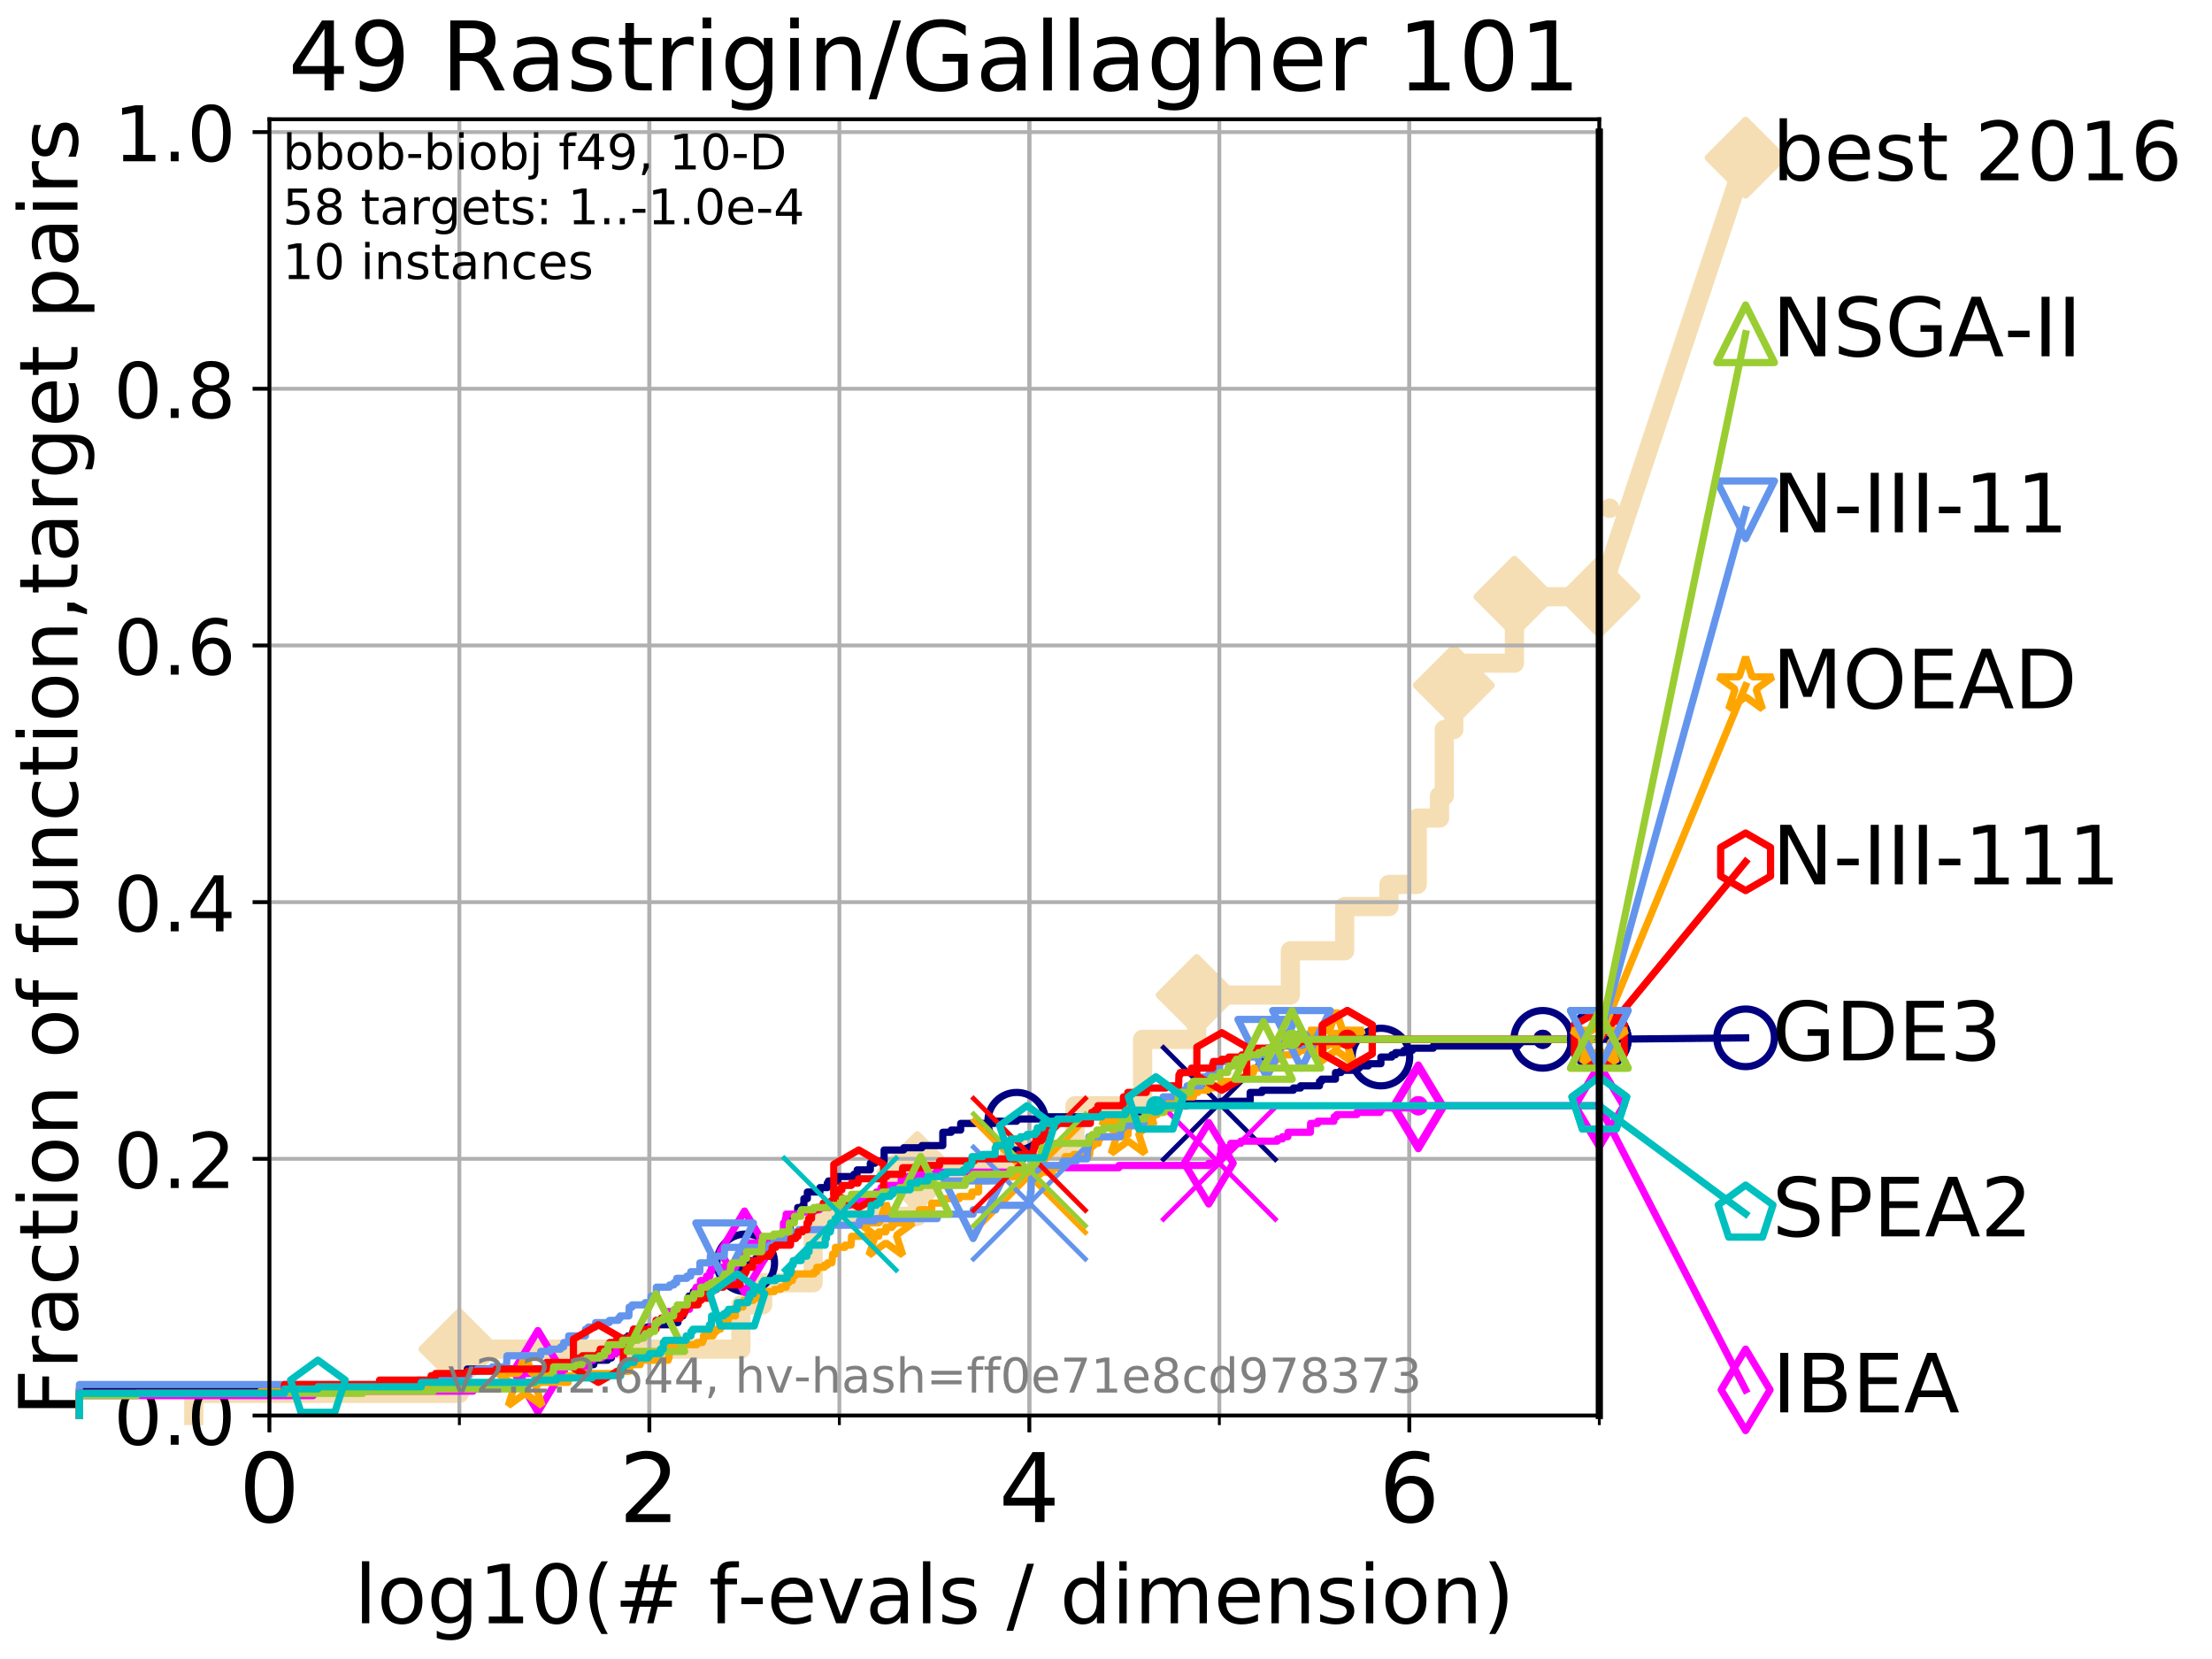 <?xml version="1.0" encoding="utf-8" standalone="no"?>
<!DOCTYPE svg PUBLIC "-//W3C//DTD SVG 1.1//EN"
  "http://www.w3.org/Graphics/SVG/1.1/DTD/svg11.dtd">
<!-- Created with matplotlib (http://matplotlib.org/) -->
<svg height="345.6pt" version="1.1" viewBox="0 0 460.8 345.6" width="460.8pt" xmlns="http://www.w3.org/2000/svg" xmlns:xlink="http://www.w3.org/1999/xlink">
 <defs>
  <style type="text/css">
*{stroke-linecap:butt;stroke-linejoin:round;}
  </style>
 </defs>
 <g id="figure_1">
  <g id="patch_1">
   <path d="M 0 345.6 
L 460.8 345.6 
L 460.8 0 
L 0 0 
z
" style="fill:#ffffff;"/>
  </g>
  <g id="axes_1">
   <g id="patch_2">
    <path d="M 56.12 294.88 
L 333.168 294.88 
L 333.168 24.84 
L 56.12 24.84 
z
" style="fill:#ffffff;"/>
   </g>
   <g id="line2d_1">
    <path d="M 40.37 294.88 
L 40.37 290.27 
L 95.698 290.27 
L 95.698 281.051 
L 154.343 281.051 
L 154.343 271.831 
L 158.876 271.831 
L 158.876 267.221 
L 169.394 267.221 
L 169.394 253.392 
L 191.091 253.392 
L 191.091 244.173 
L 210.245 244.173 
L 210.245 239.563 
L 223.939 239.563 
L 223.939 230.343 
L 238.031 230.343 
L 238.031 216.514 
L 249.296 216.514 
L 249.296 207.294 
L 268.813 207.294 
L 268.813 198.075 
L 280.122 198.075 
L 280.122 188.855 
L 289.344 188.855 
L 289.344 184.246 
L 295.242 184.246 
L 295.242 170.416 
L 299.878 170.416 
L 299.878 165.807 
L 300.868 165.807 
L 300.868 151.977 
L 302.86 151.977 
L 302.86 142.758 
L 304.87 142.758 
L 304.87 138.148 
L 315.484 138.148 
L 315.484 124.319 
L 333.168 124.319 
" style="fill:none;stroke:#f5deb3;stroke-linecap:square;stroke-width:4;"/>
   </g>
   <g id="line2d_2">
    <defs>
     <path d="M -0 7.778 
L 7.778 0 
L 0 -7.778 
L -7.778 -0 
z
" id="md34f506e77" style="stroke:#f5deb3;stroke-linejoin:miter;stroke-width:1.5;"/>
    </defs>
    <g>
     <use style="fill:#f5deb3;stroke:#f5deb3;stroke-linejoin:miter;stroke-width:1.5;" x="95.698" xlink:href="#md34f506e77" y="281.051"/>
     <use style="fill:#f5deb3;stroke:#f5deb3;stroke-linejoin:miter;stroke-width:1.5;" x="191.091" xlink:href="#md34f506e77" y="244.173"/>
     <use style="fill:#f5deb3;stroke:#f5deb3;stroke-linejoin:miter;stroke-width:1.5;" x="249.296" xlink:href="#md34f506e77" y="207.294"/>
     <use style="fill:#f5deb3;stroke:#f5deb3;stroke-linejoin:miter;stroke-width:1.5;" x="302.86" xlink:href="#md34f506e77" y="142.758"/>
     <use style="fill:#f5deb3;stroke:#f5deb3;stroke-linejoin:miter;stroke-width:1.5;" x="315.484" xlink:href="#md34f506e77" y="124.319"/>
     <use style="fill:#f5deb3;stroke:#f5deb3;stroke-linejoin:miter;stroke-width:1.5;" x="333.168" xlink:href="#md34f506e77" y="124.319"/>
    </g>
   </g>
   <g id="line2d_3">
    <path style="fill:none;stroke:#f5deb3;stroke-linecap:square;stroke-width:4;"/>
    <g/>
   </g>
   <g id="line2d_4">
    <path d="M 333.168 124.319 
L 363.643 32.861 
" style="fill:none;stroke:#f5deb3;stroke-linecap:square;stroke-width:4;"/>
    <g>
     <use style="fill:#f5deb3;stroke:#f5deb3;stroke-linejoin:miter;stroke-width:1.5;" x="333.168" xlink:href="#md34f506e77" y="124.319"/>
     <use style="fill:#f5deb3;stroke:#f5deb3;stroke-linejoin:miter;stroke-width:1.5;" x="363.643" xlink:href="#md34f506e77" y="32.861"/>
    </g>
   </g>
   <g id="matplotlib.axis_1">
    <g id="xtick_1">
     <g id="line2d_5">
      <path clip-path="url(#p1536ffcf9f)" d="M 56.12 294.88 
L 56.12 24.84 
" style="fill:none;stroke:#b0b0b0;stroke-linecap:square;stroke-width:0.8;"/>
     </g>
     <g id="line2d_6">
      <defs>
       <path d="M 0 0 
L 0 3.5 
" id="m111a2b4cfa" style="stroke:#000000;stroke-width:0.8;"/>
      </defs>
      <g>
       <use style="stroke:#000000;stroke-width:0.8;" x="56.12" xlink:href="#m111a2b4cfa" y="294.88"/>
      </g>
     </g>
     <g id="text_1">
      <!-- 0 -->
      <defs>
       <path d="M 31.781 66.406 
Q 24.172 66.406 20.328 58.906 
Q 16.5 51.422 16.5 36.375 
Q 16.5 21.391 20.328 13.891 
Q 24.172 6.391 31.781 6.391 
Q 39.453 6.391 43.281 13.891 
Q 47.125 21.391 47.125 36.375 
Q 47.125 51.422 43.281 58.906 
Q 39.453 66.406 31.781 66.406 
z
M 31.781 74.219 
Q 44.047 74.219 50.516 64.516 
Q 56.984 54.828 56.984 36.375 
Q 56.984 17.969 50.516 8.266 
Q 44.047 -1.422 31.781 -1.422 
Q 19.531 -1.422 13.062 8.266 
Q 6.594 17.969 6.594 36.375 
Q 6.594 54.828 13.062 64.516 
Q 19.531 74.219 31.781 74.219 
z
" id="DejaVuSans-30"/>
      </defs>
      <g transform="translate(49.758 317.077)scale(0.2 -0.2)">
       <use xlink:href="#DejaVuSans-30"/>
      </g>
     </g>
    </g>
    <g id="xtick_2">
     <g id="line2d_7">
      <path clip-path="url(#p1536ffcf9f)" d="M 135.277 294.88 
L 135.277 24.84 
" style="fill:none;stroke:#b0b0b0;stroke-linecap:square;stroke-width:0.8;"/>
     </g>
     <g id="line2d_8">
      <g>
       <use style="stroke:#000000;stroke-width:0.8;" x="135.277" xlink:href="#m111a2b4cfa" y="294.88"/>
      </g>
     </g>
     <g id="text_2">
      <!-- 2 -->
      <defs>
       <path d="M 19.188 8.297 
L 53.609 8.297 
L 53.609 0 
L 7.328 0 
L 7.328 8.297 
Q 12.938 14.109 22.625 23.891 
Q 32.328 33.688 34.812 36.531 
Q 39.547 41.844 41.422 45.531 
Q 43.312 49.219 43.312 52.781 
Q 43.312 58.594 39.234 62.25 
Q 35.156 65.922 28.609 65.922 
Q 23.969 65.922 18.812 64.312 
Q 13.672 62.703 7.812 59.422 
L 7.812 69.391 
Q 13.766 71.781 18.938 73 
Q 24.125 74.219 28.422 74.219 
Q 39.75 74.219 46.484 68.547 
Q 53.219 62.891 53.219 53.422 
Q 53.219 48.922 51.531 44.891 
Q 49.859 40.875 45.406 35.406 
Q 44.188 33.984 37.641 27.219 
Q 31.109 20.453 19.188 8.297 
z
" id="DejaVuSans-32"/>
      </defs>
      <g transform="translate(128.914 317.077)scale(0.2 -0.2)">
       <use xlink:href="#DejaVuSans-32"/>
      </g>
     </g>
    </g>
    <g id="xtick_3">
     <g id="line2d_9">
      <path clip-path="url(#p1536ffcf9f)" d="M 214.433 294.88 
L 214.433 24.84 
" style="fill:none;stroke:#b0b0b0;stroke-linecap:square;stroke-width:0.8;"/>
     </g>
     <g id="line2d_10">
      <g>
       <use style="stroke:#000000;stroke-width:0.8;" x="214.433" xlink:href="#m111a2b4cfa" y="294.88"/>
      </g>
     </g>
     <g id="text_3">
      <!-- 4 -->
      <defs>
       <path d="M 37.797 64.312 
L 12.891 25.391 
L 37.797 25.391 
z
M 35.203 72.906 
L 47.609 72.906 
L 47.609 25.391 
L 58.016 25.391 
L 58.016 17.188 
L 47.609 17.188 
L 47.609 0 
L 37.797 0 
L 37.797 17.188 
L 4.891 17.188 
L 4.891 26.703 
z
" id="DejaVuSans-34"/>
      </defs>
      <g transform="translate(208.071 317.077)scale(0.2 -0.2)">
       <use xlink:href="#DejaVuSans-34"/>
      </g>
     </g>
    </g>
    <g id="xtick_4">
     <g id="line2d_11">
      <path clip-path="url(#p1536ffcf9f)" d="M 293.59 294.88 
L 293.59 24.84 
" style="fill:none;stroke:#b0b0b0;stroke-linecap:square;stroke-width:0.8;"/>
     </g>
     <g id="line2d_12">
      <g>
       <use style="stroke:#000000;stroke-width:0.8;" x="293.59" xlink:href="#m111a2b4cfa" y="294.88"/>
      </g>
     </g>
     <g id="text_4">
      <!-- 6 -->
      <defs>
       <path d="M 33.016 40.375 
Q 26.375 40.375 22.484 35.828 
Q 18.609 31.297 18.609 23.391 
Q 18.609 15.531 22.484 10.953 
Q 26.375 6.391 33.016 6.391 
Q 39.656 6.391 43.531 10.953 
Q 47.406 15.531 47.406 23.391 
Q 47.406 31.297 43.531 35.828 
Q 39.656 40.375 33.016 40.375 
z
M 52.594 71.297 
L 52.594 62.312 
Q 48.875 64.062 45.094 64.984 
Q 41.312 65.922 37.594 65.922 
Q 27.828 65.922 22.672 59.328 
Q 17.531 52.734 16.797 39.406 
Q 19.672 43.656 24.016 45.922 
Q 28.375 48.188 33.594 48.188 
Q 44.578 48.188 50.953 41.516 
Q 57.328 34.859 57.328 23.391 
Q 57.328 12.156 50.688 5.359 
Q 44.047 -1.422 33.016 -1.422 
Q 20.359 -1.422 13.672 8.266 
Q 6.984 17.969 6.984 36.375 
Q 6.984 53.656 15.188 63.938 
Q 23.391 74.219 37.203 74.219 
Q 40.922 74.219 44.703 73.484 
Q 48.484 72.75 52.594 71.297 
z
" id="DejaVuSans-36"/>
      </defs>
      <g transform="translate(287.227 317.077)scale(0.2 -0.2)">
       <use xlink:href="#DejaVuSans-36"/>
      </g>
     </g>
    </g>
    <g id="xtick_5">
     <g id="line2d_13">
      <path clip-path="url(#p1536ffcf9f)" d="M 56.12 294.88 
L 56.12 24.84 
" style="fill:none;stroke:#b0b0b0;stroke-linecap:square;stroke-width:0.8;"/>
     </g>
     <g id="line2d_14">
      <defs>
       <path d="M 0 0 
L 0 2 
" id="m0afec38840" style="stroke:#000000;stroke-width:0.6;"/>
      </defs>
      <g>
       <use style="stroke:#000000;stroke-width:0.6;" x="56.12" xlink:href="#m0afec38840" y="294.88"/>
      </g>
     </g>
    </g>
    <g id="xtick_6">
     <g id="line2d_15">
      <path clip-path="url(#p1536ffcf9f)" d="M 95.698 294.88 
L 95.698 24.84 
" style="fill:none;stroke:#b0b0b0;stroke-linecap:square;stroke-width:0.8;"/>
     </g>
     <g id="line2d_16">
      <g>
       <use style="stroke:#000000;stroke-width:0.6;" x="95.698" xlink:href="#m0afec38840" y="294.88"/>
      </g>
     </g>
    </g>
    <g id="xtick_7">
     <g id="line2d_17">
      <path clip-path="url(#p1536ffcf9f)" d="M 135.277 294.88 
L 135.277 24.84 
" style="fill:none;stroke:#b0b0b0;stroke-linecap:square;stroke-width:0.8;"/>
     </g>
     <g id="line2d_18">
      <g>
       <use style="stroke:#000000;stroke-width:0.6;" x="135.277" xlink:href="#m0afec38840" y="294.88"/>
      </g>
     </g>
    </g>
    <g id="xtick_8">
     <g id="line2d_19">
      <path clip-path="url(#p1536ffcf9f)" d="M 174.855 294.88 
L 174.855 24.84 
" style="fill:none;stroke:#b0b0b0;stroke-linecap:square;stroke-width:0.8;"/>
     </g>
     <g id="line2d_20">
      <g>
       <use style="stroke:#000000;stroke-width:0.6;" x="174.855" xlink:href="#m0afec38840" y="294.88"/>
      </g>
     </g>
    </g>
    <g id="xtick_9">
     <g id="line2d_21">
      <path clip-path="url(#p1536ffcf9f)" d="M 214.433 294.88 
L 214.433 24.84 
" style="fill:none;stroke:#b0b0b0;stroke-linecap:square;stroke-width:0.8;"/>
     </g>
     <g id="line2d_22">
      <g>
       <use style="stroke:#000000;stroke-width:0.6;" x="214.433" xlink:href="#m0afec38840" y="294.88"/>
      </g>
     </g>
    </g>
    <g id="xtick_10">
     <g id="line2d_23">
      <path clip-path="url(#p1536ffcf9f)" d="M 254.011 294.88 
L 254.011 24.84 
" style="fill:none;stroke:#b0b0b0;stroke-linecap:square;stroke-width:0.8;"/>
     </g>
     <g id="line2d_24">
      <g>
       <use style="stroke:#000000;stroke-width:0.6;" x="254.011" xlink:href="#m0afec38840" y="294.88"/>
      </g>
     </g>
    </g>
    <g id="xtick_11">
     <g id="line2d_25">
      <path clip-path="url(#p1536ffcf9f)" d="M 293.59 294.88 
L 293.59 24.84 
" style="fill:none;stroke:#b0b0b0;stroke-linecap:square;stroke-width:0.8;"/>
     </g>
     <g id="line2d_26">
      <g>
       <use style="stroke:#000000;stroke-width:0.6;" x="293.59" xlink:href="#m0afec38840" y="294.88"/>
      </g>
     </g>
    </g>
    <g id="xtick_12">
     <g id="line2d_27">
      <path clip-path="url(#p1536ffcf9f)" d="M 333.168 294.88 
L 333.168 24.84 
" style="fill:none;stroke:#b0b0b0;stroke-linecap:square;stroke-width:0.8;"/>
     </g>
     <g id="line2d_28">
      <g>
       <use style="stroke:#000000;stroke-width:0.6;" x="333.168" xlink:href="#m0afec38840" y="294.88"/>
      </g>
     </g>
    </g>
    <g id="text_5">
     <!-- log10(# f-evals / dimension) -->
     <defs>
      <path d="M 9.422 75.984 
L 18.406 75.984 
L 18.406 0 
L 9.422 0 
z
" id="DejaVuSans-6c"/>
      <path d="M 30.609 48.391 
Q 23.391 48.391 19.188 42.75 
Q 14.984 37.109 14.984 27.297 
Q 14.984 17.484 19.156 11.844 
Q 23.344 6.203 30.609 6.203 
Q 37.797 6.203 41.984 11.859 
Q 46.188 17.531 46.188 27.297 
Q 46.188 37.016 41.984 42.703 
Q 37.797 48.391 30.609 48.391 
z
M 30.609 56 
Q 42.328 56 49.016 48.375 
Q 55.719 40.766 55.719 27.297 
Q 55.719 13.875 49.016 6.219 
Q 42.328 -1.422 30.609 -1.422 
Q 18.844 -1.422 12.172 6.219 
Q 5.516 13.875 5.516 27.297 
Q 5.516 40.766 12.172 48.375 
Q 18.844 56 30.609 56 
z
" id="DejaVuSans-6f"/>
      <path d="M 45.406 27.984 
Q 45.406 37.75 41.375 43.109 
Q 37.359 48.484 30.078 48.484 
Q 22.859 48.484 18.828 43.109 
Q 14.797 37.75 14.797 27.984 
Q 14.797 18.266 18.828 12.891 
Q 22.859 7.516 30.078 7.516 
Q 37.359 7.516 41.375 12.891 
Q 45.406 18.266 45.406 27.984 
z
M 54.391 6.781 
Q 54.391 -7.172 48.188 -13.984 
Q 42 -20.797 29.203 -20.797 
Q 24.469 -20.797 20.266 -20.094 
Q 16.062 -19.391 12.109 -17.922 
L 12.109 -9.188 
Q 16.062 -11.328 19.922 -12.344 
Q 23.781 -13.375 27.781 -13.375 
Q 36.625 -13.375 41.016 -8.766 
Q 45.406 -4.156 45.406 5.172 
L 45.406 9.625 
Q 42.625 4.781 38.281 2.391 
Q 33.938 0 27.875 0 
Q 17.828 0 11.672 7.656 
Q 5.516 15.328 5.516 27.984 
Q 5.516 40.672 11.672 48.328 
Q 17.828 56 27.875 56 
Q 33.938 56 38.281 53.609 
Q 42.625 51.219 45.406 46.391 
L 45.406 54.688 
L 54.391 54.688 
z
" id="DejaVuSans-67"/>
      <path d="M 12.406 8.297 
L 28.516 8.297 
L 28.516 63.922 
L 10.984 60.406 
L 10.984 69.391 
L 28.422 72.906 
L 38.281 72.906 
L 38.281 8.297 
L 54.391 8.297 
L 54.391 0 
L 12.406 0 
z
" id="DejaVuSans-31"/>
      <path d="M 31 75.875 
Q 24.469 64.656 21.281 53.656 
Q 18.109 42.672 18.109 31.391 
Q 18.109 20.125 21.312 9.062 
Q 24.516 -2 31 -13.188 
L 23.188 -13.188 
Q 15.875 -1.703 12.234 9.375 
Q 8.594 20.453 8.594 31.391 
Q 8.594 42.281 12.203 53.312 
Q 15.828 64.359 23.188 75.875 
z
" id="DejaVuSans-28"/>
      <path d="M 51.125 44 
L 36.922 44 
L 32.812 27.688 
L 47.125 27.688 
z
M 43.797 71.781 
L 38.719 51.516 
L 52.984 51.516 
L 58.109 71.781 
L 65.922 71.781 
L 60.891 51.516 
L 76.125 51.516 
L 76.125 44 
L 58.984 44 
L 54.984 27.688 
L 70.516 27.688 
L 70.516 20.219 
L 53.078 20.219 
L 48 0 
L 40.188 0 
L 45.219 20.219 
L 30.906 20.219 
L 25.875 0 
L 18.016 0 
L 23.094 20.219 
L 7.719 20.219 
L 7.719 27.688 
L 24.906 27.688 
L 29 44 
L 13.281 44 
L 13.281 51.516 
L 30.906 51.516 
L 35.891 71.781 
z
" id="DejaVuSans-23"/>
      <path id="DejaVuSans-20"/>
      <path d="M 37.109 75.984 
L 37.109 68.5 
L 28.516 68.5 
Q 23.688 68.5 21.797 66.547 
Q 19.922 64.594 19.922 59.516 
L 19.922 54.688 
L 34.719 54.688 
L 34.719 47.703 
L 19.922 47.703 
L 19.922 0 
L 10.891 0 
L 10.891 47.703 
L 2.297 47.703 
L 2.297 54.688 
L 10.891 54.688 
L 10.891 58.5 
Q 10.891 67.625 15.141 71.797 
Q 19.391 75.984 28.609 75.984 
z
" id="DejaVuSans-66"/>
      <path d="M 4.891 31.391 
L 31.203 31.391 
L 31.203 23.391 
L 4.891 23.391 
z
" id="DejaVuSans-2d"/>
      <path d="M 56.203 29.594 
L 56.203 25.203 
L 14.891 25.203 
Q 15.484 15.922 20.484 11.062 
Q 25.484 6.203 34.422 6.203 
Q 39.594 6.203 44.453 7.469 
Q 49.312 8.734 54.109 11.281 
L 54.109 2.781 
Q 49.266 0.734 44.188 -0.344 
Q 39.109 -1.422 33.891 -1.422 
Q 20.797 -1.422 13.156 6.188 
Q 5.516 13.812 5.516 26.812 
Q 5.516 40.234 12.766 48.109 
Q 20.016 56 32.328 56 
Q 43.359 56 49.781 48.891 
Q 56.203 41.797 56.203 29.594 
z
M 47.219 32.234 
Q 47.125 39.594 43.094 43.984 
Q 39.062 48.391 32.422 48.391 
Q 24.906 48.391 20.391 44.141 
Q 15.875 39.891 15.188 32.172 
z
" id="DejaVuSans-65"/>
      <path d="M 2.984 54.688 
L 12.5 54.688 
L 29.594 8.797 
L 46.688 54.688 
L 56.203 54.688 
L 35.688 0 
L 23.484 0 
z
" id="DejaVuSans-76"/>
      <path d="M 34.281 27.484 
Q 23.391 27.484 19.188 25 
Q 14.984 22.516 14.984 16.5 
Q 14.984 11.719 18.141 8.906 
Q 21.297 6.109 26.703 6.109 
Q 34.188 6.109 38.703 11.406 
Q 43.219 16.703 43.219 25.484 
L 43.219 27.484 
z
M 52.203 31.203 
L 52.203 0 
L 43.219 0 
L 43.219 8.297 
Q 40.141 3.328 35.547 0.953 
Q 30.953 -1.422 24.312 -1.422 
Q 15.922 -1.422 10.953 3.297 
Q 6 8.016 6 15.922 
Q 6 25.141 12.172 29.828 
Q 18.359 34.516 30.609 34.516 
L 43.219 34.516 
L 43.219 35.406 
Q 43.219 41.609 39.141 45 
Q 35.062 48.391 27.688 48.391 
Q 23 48.391 18.547 47.266 
Q 14.109 46.141 10.016 43.891 
L 10.016 52.203 
Q 14.938 54.109 19.578 55.047 
Q 24.219 56 28.609 56 
Q 40.484 56 46.344 49.844 
Q 52.203 43.703 52.203 31.203 
z
" id="DejaVuSans-61"/>
      <path d="M 44.281 53.078 
L 44.281 44.578 
Q 40.484 46.531 36.375 47.5 
Q 32.281 48.484 27.875 48.484 
Q 21.188 48.484 17.844 46.438 
Q 14.5 44.391 14.5 40.281 
Q 14.5 37.156 16.891 35.375 
Q 19.281 33.594 26.516 31.984 
L 29.594 31.297 
Q 39.156 29.25 43.188 25.516 
Q 47.219 21.781 47.219 15.094 
Q 47.219 7.469 41.188 3.016 
Q 35.156 -1.422 24.609 -1.422 
Q 20.219 -1.422 15.453 -0.562 
Q 10.688 0.297 5.422 2 
L 5.422 11.281 
Q 10.406 8.688 15.234 7.391 
Q 20.062 6.109 24.812 6.109 
Q 31.156 6.109 34.562 8.281 
Q 37.984 10.453 37.984 14.406 
Q 37.984 18.062 35.516 20.016 
Q 33.062 21.969 24.703 23.781 
L 21.578 24.516 
Q 13.234 26.266 9.516 29.906 
Q 5.812 33.547 5.812 39.891 
Q 5.812 47.609 11.281 51.797 
Q 16.75 56 26.812 56 
Q 31.781 56 36.172 55.266 
Q 40.578 54.547 44.281 53.078 
z
" id="DejaVuSans-73"/>
      <path d="M 25.391 72.906 
L 33.688 72.906 
L 8.297 -9.281 
L 0 -9.281 
z
" id="DejaVuSans-2f"/>
      <path d="M 45.406 46.391 
L 45.406 75.984 
L 54.391 75.984 
L 54.391 0 
L 45.406 0 
L 45.406 8.203 
Q 42.578 3.328 38.25 0.953 
Q 33.938 -1.422 27.875 -1.422 
Q 17.969 -1.422 11.734 6.484 
Q 5.516 14.406 5.516 27.297 
Q 5.516 40.188 11.734 48.094 
Q 17.969 56 27.875 56 
Q 33.938 56 38.25 53.625 
Q 42.578 51.266 45.406 46.391 
z
M 14.797 27.297 
Q 14.797 17.391 18.875 11.75 
Q 22.953 6.109 30.078 6.109 
Q 37.203 6.109 41.297 11.75 
Q 45.406 17.391 45.406 27.297 
Q 45.406 37.203 41.297 42.844 
Q 37.203 48.484 30.078 48.484 
Q 22.953 48.484 18.875 42.844 
Q 14.797 37.203 14.797 27.297 
z
" id="DejaVuSans-64"/>
      <path d="M 9.422 54.688 
L 18.406 54.688 
L 18.406 0 
L 9.422 0 
z
M 9.422 75.984 
L 18.406 75.984 
L 18.406 64.594 
L 9.422 64.594 
z
" id="DejaVuSans-69"/>
      <path d="M 52 44.188 
Q 55.375 50.25 60.062 53.125 
Q 64.75 56 71.094 56 
Q 79.641 56 84.281 50.016 
Q 88.922 44.047 88.922 33.016 
L 88.922 0 
L 79.891 0 
L 79.891 32.719 
Q 79.891 40.578 77.094 44.375 
Q 74.312 48.188 68.609 48.188 
Q 61.625 48.188 57.562 43.547 
Q 53.516 38.922 53.516 30.906 
L 53.516 0 
L 44.484 0 
L 44.484 32.719 
Q 44.484 40.625 41.703 44.406 
Q 38.922 48.188 33.109 48.188 
Q 26.219 48.188 22.156 43.531 
Q 18.109 38.875 18.109 30.906 
L 18.109 0 
L 9.078 0 
L 9.078 54.688 
L 18.109 54.688 
L 18.109 46.188 
Q 21.188 51.219 25.484 53.609 
Q 29.781 56 35.688 56 
Q 41.656 56 45.828 52.969 
Q 50 49.953 52 44.188 
z
" id="DejaVuSans-6d"/>
      <path d="M 54.891 33.016 
L 54.891 0 
L 45.906 0 
L 45.906 32.719 
Q 45.906 40.484 42.875 44.328 
Q 39.844 48.188 33.797 48.188 
Q 26.516 48.188 22.312 43.547 
Q 18.109 38.922 18.109 30.906 
L 18.109 0 
L 9.078 0 
L 9.078 54.688 
L 18.109 54.688 
L 18.109 46.188 
Q 21.344 51.125 25.703 53.562 
Q 30.078 56 35.797 56 
Q 45.219 56 50.047 50.172 
Q 54.891 44.344 54.891 33.016 
z
" id="DejaVuSans-6e"/>
      <path d="M 8.016 75.875 
L 15.828 75.875 
Q 23.141 64.359 26.781 53.312 
Q 30.422 42.281 30.422 31.391 
Q 30.422 20.453 26.781 9.375 
Q 23.141 -1.703 15.828 -13.188 
L 8.016 -13.188 
Q 14.5 -2 17.703 9.062 
Q 20.906 20.125 20.906 31.391 
Q 20.906 42.672 17.703 53.656 
Q 14.5 64.656 8.016 75.875 
z
" id="DejaVuSans-29"/>
     </defs>
     <g transform="translate(73.803 338.154)scale(0.17 -0.17)">
      <use xlink:href="#DejaVuSans-6c"/>
      <use x="27.783" xlink:href="#DejaVuSans-6f"/>
      <use x="88.965" xlink:href="#DejaVuSans-67"/>
      <use x="152.441" xlink:href="#DejaVuSans-31"/>
      <use x="216.064" xlink:href="#DejaVuSans-30"/>
      <use x="279.688" xlink:href="#DejaVuSans-28"/>
      <use x="318.701" xlink:href="#DejaVuSans-23"/>
      <use x="402.49" xlink:href="#DejaVuSans-20"/>
      <use x="434.277" xlink:href="#DejaVuSans-66"/>
      <use x="469.404" xlink:href="#DejaVuSans-2d"/>
      <use x="505.488" xlink:href="#DejaVuSans-65"/>
      <use x="567.012" xlink:href="#DejaVuSans-76"/>
      <use x="626.191" xlink:href="#DejaVuSans-61"/>
      <use x="687.471" xlink:href="#DejaVuSans-6c"/>
      <use x="715.254" xlink:href="#DejaVuSans-73"/>
      <use x="767.354" xlink:href="#DejaVuSans-20"/>
      <use x="799.141" xlink:href="#DejaVuSans-2f"/>
      <use x="832.832" xlink:href="#DejaVuSans-20"/>
      <use x="864.619" xlink:href="#DejaVuSans-64"/>
      <use x="928.096" xlink:href="#DejaVuSans-69"/>
      <use x="955.879" xlink:href="#DejaVuSans-6d"/>
      <use x="1053.291" xlink:href="#DejaVuSans-65"/>
      <use x="1114.814" xlink:href="#DejaVuSans-6e"/>
      <use x="1178.193" xlink:href="#DejaVuSans-73"/>
      <use x="1230.293" xlink:href="#DejaVuSans-69"/>
      <use x="1258.076" xlink:href="#DejaVuSans-6f"/>
      <use x="1319.258" xlink:href="#DejaVuSans-6e"/>
      <use x="1382.637" xlink:href="#DejaVuSans-29"/>
     </g>
    </g>
   </g>
   <g id="matplotlib.axis_2">
    <g id="ytick_1">
     <g id="line2d_29">
      <path clip-path="url(#p1536ffcf9f)" d="M 56.12 294.88 
L 333.168 294.88 
" style="fill:none;stroke:#b0b0b0;stroke-linecap:square;stroke-width:0.8;"/>
     </g>
     <g id="line2d_30">
      <defs>
       <path d="M 0 0 
L -3.5 0 
" id="m76d7b068c3" style="stroke:#000000;stroke-width:0.8;"/>
      </defs>
      <g>
       <use style="stroke:#000000;stroke-width:0.8;" x="56.12" xlink:href="#m76d7b068c3" y="294.88"/>
      </g>
     </g>
     <g id="text_6">
      <!-- 0.0 -->
      <defs>
       <path d="M 10.688 12.406 
L 21 12.406 
L 21 0 
L 10.688 0 
z
" id="DejaVuSans-2e"/>
      </defs>
      <g transform="translate(23.675 300.959)scale(0.16 -0.16)">
       <use xlink:href="#DejaVuSans-30"/>
       <use x="63.623" xlink:href="#DejaVuSans-2e"/>
       <use x="95.41" xlink:href="#DejaVuSans-30"/>
      </g>
     </g>
    </g>
    <g id="ytick_2">
     <g id="line2d_31">
      <path clip-path="url(#p1536ffcf9f)" d="M 56.12 241.407 
L 333.168 241.407 
" style="fill:none;stroke:#b0b0b0;stroke-linecap:square;stroke-width:0.8;"/>
     </g>
     <g id="line2d_32">
      <g>
       <use style="stroke:#000000;stroke-width:0.8;" x="56.12" xlink:href="#m76d7b068c3" y="241.407"/>
      </g>
     </g>
     <g id="text_7">
      <!-- 0.2 -->
      <g transform="translate(23.675 247.485)scale(0.16 -0.16)">
       <use xlink:href="#DejaVuSans-30"/>
       <use x="63.623" xlink:href="#DejaVuSans-2e"/>
       <use x="95.41" xlink:href="#DejaVuSans-32"/>
      </g>
     </g>
    </g>
    <g id="ytick_3">
     <g id="line2d_33">
      <path clip-path="url(#p1536ffcf9f)" d="M 56.12 187.933 
L 333.168 187.933 
" style="fill:none;stroke:#b0b0b0;stroke-linecap:square;stroke-width:0.8;"/>
     </g>
     <g id="line2d_34">
      <g>
       <use style="stroke:#000000;stroke-width:0.8;" x="56.12" xlink:href="#m76d7b068c3" y="187.933"/>
      </g>
     </g>
     <g id="text_8">
      <!-- 0.4 -->
      <g transform="translate(23.675 194.012)scale(0.16 -0.16)">
       <use xlink:href="#DejaVuSans-30"/>
       <use x="63.623" xlink:href="#DejaVuSans-2e"/>
       <use x="95.41" xlink:href="#DejaVuSans-34"/>
      </g>
     </g>
    </g>
    <g id="ytick_4">
     <g id="line2d_35">
      <path clip-path="url(#p1536ffcf9f)" d="M 56.12 134.46 
L 333.168 134.46 
" style="fill:none;stroke:#b0b0b0;stroke-linecap:square;stroke-width:0.8;"/>
     </g>
     <g id="line2d_36">
      <g>
       <use style="stroke:#000000;stroke-width:0.8;" x="56.12" xlink:href="#m76d7b068c3" y="134.46"/>
      </g>
     </g>
     <g id="text_9">
      <!-- 0.6 -->
      <g transform="translate(23.675 140.539)scale(0.16 -0.16)">
       <use xlink:href="#DejaVuSans-30"/>
       <use x="63.623" xlink:href="#DejaVuSans-2e"/>
       <use x="95.41" xlink:href="#DejaVuSans-36"/>
      </g>
     </g>
    </g>
    <g id="ytick_5">
     <g id="line2d_37">
      <path clip-path="url(#p1536ffcf9f)" d="M 56.12 80.987 
L 333.168 80.987 
" style="fill:none;stroke:#b0b0b0;stroke-linecap:square;stroke-width:0.8;"/>
     </g>
     <g id="line2d_38">
      <g>
       <use style="stroke:#000000;stroke-width:0.8;" x="56.12" xlink:href="#m76d7b068c3" y="80.987"/>
      </g>
     </g>
     <g id="text_10">
      <!-- 0.8 -->
      <defs>
       <path d="M 31.781 34.625 
Q 24.75 34.625 20.719 30.859 
Q 16.703 27.094 16.703 20.516 
Q 16.703 13.922 20.719 10.156 
Q 24.75 6.391 31.781 6.391 
Q 38.812 6.391 42.859 10.172 
Q 46.922 13.969 46.922 20.516 
Q 46.922 27.094 42.891 30.859 
Q 38.875 34.625 31.781 34.625 
z
M 21.922 38.812 
Q 15.578 40.375 12.031 44.719 
Q 8.5 49.078 8.5 55.328 
Q 8.5 64.062 14.719 69.141 
Q 20.953 74.219 31.781 74.219 
Q 42.672 74.219 48.875 69.141 
Q 55.078 64.062 55.078 55.328 
Q 55.078 49.078 51.531 44.719 
Q 48 40.375 41.703 38.812 
Q 48.828 37.156 52.797 32.312 
Q 56.781 27.484 56.781 20.516 
Q 56.781 9.906 50.312 4.234 
Q 43.844 -1.422 31.781 -1.422 
Q 19.734 -1.422 13.25 4.234 
Q 6.781 9.906 6.781 20.516 
Q 6.781 27.484 10.781 32.312 
Q 14.797 37.156 21.922 38.812 
z
M 18.312 54.391 
Q 18.312 48.734 21.844 45.562 
Q 25.391 42.391 31.781 42.391 
Q 38.141 42.391 41.719 45.562 
Q 45.312 48.734 45.312 54.391 
Q 45.312 60.062 41.719 63.234 
Q 38.141 66.406 31.781 66.406 
Q 25.391 66.406 21.844 63.234 
Q 18.312 60.062 18.312 54.391 
z
" id="DejaVuSans-38"/>
      </defs>
      <g transform="translate(23.675 87.066)scale(0.16 -0.16)">
       <use xlink:href="#DejaVuSans-30"/>
       <use x="63.623" xlink:href="#DejaVuSans-2e"/>
       <use x="95.41" xlink:href="#DejaVuSans-38"/>
      </g>
     </g>
    </g>
    <g id="ytick_6">
     <g id="line2d_39">
      <path clip-path="url(#p1536ffcf9f)" d="M 56.12 27.514 
L 333.168 27.514 
" style="fill:none;stroke:#b0b0b0;stroke-linecap:square;stroke-width:0.8;"/>
     </g>
     <g id="line2d_40">
      <g>
       <use style="stroke:#000000;stroke-width:0.8;" x="56.12" xlink:href="#m76d7b068c3" y="27.514"/>
      </g>
     </g>
     <g id="text_11">
      <!-- 1.0 -->
      <g transform="translate(23.675 33.592)scale(0.16 -0.16)">
       <use xlink:href="#DejaVuSans-31"/>
       <use x="63.623" xlink:href="#DejaVuSans-2e"/>
       <use x="95.41" xlink:href="#DejaVuSans-30"/>
      </g>
     </g>
    </g>
    <g id="text_12">
     <!-- Fraction of function,target pairs -->
     <defs>
      <path d="M 9.812 72.906 
L 51.703 72.906 
L 51.703 64.594 
L 19.672 64.594 
L 19.672 43.109 
L 48.578 43.109 
L 48.578 34.812 
L 19.672 34.812 
L 19.672 0 
L 9.812 0 
z
" id="DejaVuSans-46"/>
      <path d="M 41.109 46.297 
Q 39.594 47.172 37.812 47.578 
Q 36.031 48 33.891 48 
Q 26.266 48 22.188 43.047 
Q 18.109 38.094 18.109 28.812 
L 18.109 0 
L 9.078 0 
L 9.078 54.688 
L 18.109 54.688 
L 18.109 46.188 
Q 20.953 51.172 25.484 53.578 
Q 30.031 56 36.531 56 
Q 37.453 56 38.578 55.875 
Q 39.703 55.766 41.062 55.516 
z
" id="DejaVuSans-72"/>
      <path d="M 48.781 52.594 
L 48.781 44.188 
Q 44.969 46.297 41.141 47.344 
Q 37.312 48.391 33.406 48.391 
Q 24.656 48.391 19.812 42.844 
Q 14.984 37.312 14.984 27.297 
Q 14.984 17.281 19.812 11.734 
Q 24.656 6.203 33.406 6.203 
Q 37.312 6.203 41.141 7.25 
Q 44.969 8.297 48.781 10.406 
L 48.781 2.094 
Q 45.016 0.344 40.984 -0.531 
Q 36.969 -1.422 32.422 -1.422 
Q 20.062 -1.422 12.781 6.344 
Q 5.516 14.109 5.516 27.297 
Q 5.516 40.672 12.859 48.328 
Q 20.219 56 33.016 56 
Q 37.156 56 41.109 55.141 
Q 45.062 54.297 48.781 52.594 
z
" id="DejaVuSans-63"/>
      <path d="M 18.312 70.219 
L 18.312 54.688 
L 36.812 54.688 
L 36.812 47.703 
L 18.312 47.703 
L 18.312 18.016 
Q 18.312 11.328 20.141 9.422 
Q 21.969 7.516 27.594 7.516 
L 36.812 7.516 
L 36.812 0 
L 27.594 0 
Q 17.188 0 13.234 3.875 
Q 9.281 7.766 9.281 18.016 
L 9.281 47.703 
L 2.688 47.703 
L 2.688 54.688 
L 9.281 54.688 
L 9.281 70.219 
z
" id="DejaVuSans-74"/>
      <path d="M 8.5 21.578 
L 8.5 54.688 
L 17.484 54.688 
L 17.484 21.922 
Q 17.484 14.156 20.5 10.266 
Q 23.531 6.391 29.594 6.391 
Q 36.859 6.391 41.078 11.031 
Q 45.312 15.672 45.312 23.688 
L 45.312 54.688 
L 54.297 54.688 
L 54.297 0 
L 45.312 0 
L 45.312 8.406 
Q 42.047 3.422 37.719 1 
Q 33.406 -1.422 27.688 -1.422 
Q 18.266 -1.422 13.375 4.438 
Q 8.5 10.297 8.5 21.578 
z
M 31.109 56 
z
" id="DejaVuSans-75"/>
      <path d="M 11.719 12.406 
L 22.016 12.406 
L 22.016 4 
L 14.016 -11.625 
L 7.719 -11.625 
L 11.719 4 
z
" id="DejaVuSans-2c"/>
      <path d="M 18.109 8.203 
L 18.109 -20.797 
L 9.078 -20.797 
L 9.078 54.688 
L 18.109 54.688 
L 18.109 46.391 
Q 20.953 51.266 25.266 53.625 
Q 29.594 56 35.594 56 
Q 45.562 56 51.781 48.094 
Q 58.016 40.188 58.016 27.297 
Q 58.016 14.406 51.781 6.484 
Q 45.562 -1.422 35.594 -1.422 
Q 29.594 -1.422 25.266 0.953 
Q 20.953 3.328 18.109 8.203 
z
M 48.688 27.297 
Q 48.688 37.203 44.609 42.844 
Q 40.531 48.484 33.406 48.484 
Q 26.266 48.484 22.188 42.844 
Q 18.109 37.203 18.109 27.297 
Q 18.109 17.391 22.188 11.75 
Q 26.266 6.109 33.406 6.109 
Q 40.531 6.109 44.609 11.75 
Q 48.688 17.391 48.688 27.297 
z
" id="DejaVuSans-70"/>
     </defs>
     <g transform="translate(16.14 294.999)rotate(-90)scale(0.17 -0.17)">
      <use xlink:href="#DejaVuSans-46"/>
      <use x="57.41" xlink:href="#DejaVuSans-72"/>
      <use x="98.523" xlink:href="#DejaVuSans-61"/>
      <use x="159.803" xlink:href="#DejaVuSans-63"/>
      <use x="214.783" xlink:href="#DejaVuSans-74"/>
      <use x="253.992" xlink:href="#DejaVuSans-69"/>
      <use x="281.775" xlink:href="#DejaVuSans-6f"/>
      <use x="342.957" xlink:href="#DejaVuSans-6e"/>
      <use x="406.336" xlink:href="#DejaVuSans-20"/>
      <use x="438.123" xlink:href="#DejaVuSans-6f"/>
      <use x="499.305" xlink:href="#DejaVuSans-66"/>
      <use x="534.51" xlink:href="#DejaVuSans-20"/>
      <use x="566.297" xlink:href="#DejaVuSans-66"/>
      <use x="601.502" xlink:href="#DejaVuSans-75"/>
      <use x="664.881" xlink:href="#DejaVuSans-6e"/>
      <use x="728.26" xlink:href="#DejaVuSans-63"/>
      <use x="783.24" xlink:href="#DejaVuSans-74"/>
      <use x="822.449" xlink:href="#DejaVuSans-69"/>
      <use x="850.232" xlink:href="#DejaVuSans-6f"/>
      <use x="911.414" xlink:href="#DejaVuSans-6e"/>
      <use x="974.793" xlink:href="#DejaVuSans-2c"/>
      <use x="1006.58" xlink:href="#DejaVuSans-74"/>
      <use x="1045.789" xlink:href="#DejaVuSans-61"/>
      <use x="1107.068" xlink:href="#DejaVuSans-72"/>
      <use x="1148.166" xlink:href="#DejaVuSans-67"/>
      <use x="1211.643" xlink:href="#DejaVuSans-65"/>
      <use x="1273.166" xlink:href="#DejaVuSans-74"/>
      <use x="1312.375" xlink:href="#DejaVuSans-20"/>
      <use x="1344.162" xlink:href="#DejaVuSans-70"/>
      <use x="1407.639" xlink:href="#DejaVuSans-61"/>
      <use x="1468.918" xlink:href="#DejaVuSans-69"/>
      <use x="1496.701" xlink:href="#DejaVuSans-72"/>
      <use x="1537.814" xlink:href="#DejaVuSans-73"/>
     </g>
    </g>
   </g>
   <g id="line2d_41">
    <defs>
     <path d="M 0 1.5 
C 0.398 1.5 0.779 1.342 1.061 1.061 
C 1.342 0.779 1.5 0.398 1.5 0 
C 1.5 -0.398 1.342 -0.779 1.061 -1.061 
C 0.779 -1.342 0.398 -1.5 0 -1.5 
C -0.398 -1.5 -0.779 -1.342 -1.061 -1.061 
C -1.342 -0.779 -1.5 -0.398 -1.5 0 
C -1.5 0.398 -1.342 0.779 -1.061 1.061 
C -0.779 1.342 -0.398 1.5 0 1.5 
z
" id="mde1f321d49" style="stroke:#f5deb3;"/>
    </defs>
    <g>
     <use style="fill:#f5deb3;stroke:#f5deb3;" x="335.309" xlink:href="#mde1f321d49" y="105.88"/>
     <use style="fill:#f5deb3;stroke:#f5deb3;" x="335.309" xlink:href="#mde1f321d49" y="105.88"/>
    </g>
   </g>
   <g id="line2d_42">
    <defs>
     <path d="M 0 1.5 
C 0.398 1.5 0.779 1.342 1.061 1.061 
C 1.342 0.779 1.5 0.398 1.5 0 
C 1.5 -0.398 1.342 -0.779 1.061 -1.061 
C 0.779 -1.342 0.398 -1.5 0 -1.5 
C -0.398 -1.5 -0.779 -1.342 -1.061 -1.061 
C -1.342 -0.779 -1.5 -0.398 -1.5 0 
C -1.5 0.398 -1.342 0.779 -1.061 1.061 
C -0.779 1.342 -0.398 1.5 0 1.5 
z
" id="m6f4738f712" style="stroke:#000080;"/>
    </defs>
    <g>
     <use style="fill:#000080;stroke:#000080;" x="321.379" xlink:href="#m6f4738f712" y="216.514"/>
     <use style="fill:#000080;stroke:#000080;" x="321.379" xlink:href="#m6f4738f712" y="216.514"/>
    </g>
   </g>
   <g id="line2d_43">
    <path d="M 16.542 294.88 
L 16.542 289.348 
L 35.425 289.348 
L 35.425 288.887 
L 87.482 288.887 
L 87.482 288.426 
L 88.556 288.426 
L 88.556 287.965 
L 91.206 287.965 
L 91.206 286.582 
L 95.175 286.582 
L 95.175 286.121 
L 97.337 286.121 
L 97.337 285.199 
L 115.311 285.199 
L 115.311 284.278 
L 123.703 284.278 
L 123.703 283.817 
L 123.837 283.817 
L 123.837 283.356 
L 126.582 283.356 
L 126.582 282.895 
L 127.362 282.895 
L 127.362 281.973 
L 128.264 281.973 
L 128.264 281.512 
L 129.341 281.512 
L 129.341 281.051 
L 129.606 281.051 
L 129.606 280.129 
L 130.054 280.129 
L 130.124 278.746 
L 130.851 278.746 
L 130.851 278.285 
L 131.844 278.285 
L 131.844 277.363 
L 132.032 277.363 
L 132.032 276.902 
L 134.824 276.902 
L 134.824 276.441 
L 136.647 276.441 
L 136.647 275.98 
L 139.839 275.98 
L 139.839 275.519 
L 141.231 275.519 
L 141.231 274.136 
L 142.269 274.136 
L 142.269 273.214 
L 142.732 273.214 
L 142.732 272.292 
L 143.085 272.292 
L 143.085 271.831 
L 143.452 271.831 
L 143.516 269.987 
L 144.438 269.987 
L 144.438 269.065 
L 146.712 269.065 
L 146.712 268.604 
L 147.947 268.604 
L 147.947 268.143 
L 148.561 268.143 
L 148.561 267.221 
L 149.63 267.221 
L 149.63 266.76 
L 151.204 266.76 
L 151.204 266.299 
L 151.38 266.299 
L 151.38 265.838 
L 152.802 265.838 
L 152.802 265.378 
L 153.127 265.378 
L 153.127 264.917 
L 153.964 264.917 
L 153.964 264.456 
L 154.807 264.456 
L 154.807 263.073 
L 155.355 263.073 
L 155.355 262.612 
L 157.446 262.612 
L 157.446 262.151 
L 159.357 262.151 
L 159.357 261.69 
L 160.416 261.69 
L 160.484 260.307 
L 160.606 260.307 
L 160.606 259.385 
L 161.917 259.385 
L 161.917 257.541 
L 162.972 257.541 
L 162.972 257.08 
L 164.321 257.08 
L 164.321 256.158 
L 164.554 256.158 
L 164.591 254.314 
L 165.417 254.314 
L 165.417 253.392 
L 165.666 253.392 
L 165.666 252.931 
L 166.172 252.931 
L 166.172 251.548 
L 167.197 251.548 
L 167.197 251.087 
L 167.464 251.087 
L 167.464 249.704 
L 168.185 249.704 
L 168.185 248.321 
L 170.801 248.321 
L 170.801 247.399 
L 172.338 247.399 
L 172.338 246.477 
L 172.585 246.477 
L 172.585 246.016 
L 174.544 246.016 
L 174.544 245.095 
L 177.869 245.095 
L 177.869 244.634 
L 178.525 244.634 
L 178.563 243.712 
L 181.304 243.712 
L 181.304 242.329 
L 182.255 242.329 
L 182.255 241.868 
L 184.178 241.868 
L 184.178 239.563 
L 188.251 239.563 
L 188.251 239.102 
L 192.052 239.102 
L 192.052 238.641 
L 196.402 238.641 
L 196.402 235.875 
L 198.152 235.875 
L 198.152 235.414 
L 200.124 235.414 
L 200.124 234.031 
L 207.134 234.031 
L 207.134 233.57 
L 211.798 233.57 
L 211.798 233.109 
L 216.271 233.109 
L 216.271 232.648 
L 235.203 232.648 
L 235.203 232.187 
L 236.733 232.187 
L 236.733 231.726 
L 240.385 231.726 
L 240.385 230.804 
L 244.331 230.804 
L 244.331 230.343 
L 247.271 230.343 
L 247.271 229.882 
L 254.305 229.882 
L 254.305 229.421 
L 260.429 229.421 
L 260.429 227.577 
L 262.884 227.577 
L 262.884 227.116 
L 269.432 227.116 
L 269.432 226.655 
L 270.928 226.655 
L 270.928 226.195 
L 274.874 226.195 
L 274.874 225.273 
L 275.31 225.273 
L 275.31 224.812 
L 278.205 224.812 
L 278.205 223.429 
L 279.345 223.429 
L 279.345 222.968 
L 281.968 222.968 
L 281.968 222.507 
L 283.165 222.507 
L 283.165 222.046 
L 285.053 222.046 
L 285.053 221.585 
L 287.668 221.585 
L 287.668 220.202 
L 289.938 220.202 
L 289.938 219.741 
L 290.7 219.741 
L 290.7 219.28 
L 292.464 219.28 
L 292.464 218.819 
L 294.208 218.819 
L 294.208 218.358 
L 298.577 218.358 
L 298.577 217.897 
L 316.247 217.897 
L 316.247 217.436 
L 316.701 217.436 
L 316.701 216.975 
L 321.379 216.975 
L 321.379 216.514 
L 333.168 216.514 
L 333.168 216.514 
" style="fill:none;stroke:#000080;stroke-linecap:square;stroke-width:1.5;"/>
   </g>
   <g id="line2d_44">
    <defs>
     <path d="M 0 6 
C 1.591 6 3.117 5.368 4.243 4.243 
C 5.368 3.117 6 1.591 6 0 
C 6 -1.591 5.368 -3.117 4.243 -4.243 
C 3.117 -5.368 1.591 -6 0 -6 
C -1.591 -6 -3.117 -5.368 -4.243 -4.243 
C -5.368 -3.117 -6 -1.591 -6 0 
C -6 1.591 -5.368 3.117 -4.243 4.243 
C -3.117 5.368 -1.591 6 0 6 
z
" id="mb54424cac0" style="stroke:#000080;stroke-width:1.5;"/>
    </defs>
    <g>
     <use style="fill-opacity:0;stroke:#000080;stroke-width:1.5;" x="155.355" xlink:href="#mb54424cac0" y="263.073"/>
     <use style="fill-opacity:0;stroke:#000080;stroke-width:1.5;" x="211.798" xlink:href="#mb54424cac0" y="233.57"/>
     <use style="fill-opacity:0;stroke:#000080;stroke-width:1.5;" x="287.668" xlink:href="#mb54424cac0" y="220.202"/>
     <use style="fill-opacity:0;stroke:#000080;stroke-width:1.5;" x="321.379" xlink:href="#mb54424cac0" y="216.514"/>
     <use style="fill-opacity:0;stroke:#000080;stroke-width:1.5;" x="333.168" xlink:href="#mb54424cac0" y="216.514"/>
    </g>
   </g>
   <g id="line2d_45">
    <path style="fill:none;stroke:#000080;stroke-linecap:square;stroke-width:1.5;"/>
    <g/>
   </g>
   <g id="line2d_46">
    <path clip-path="url(#p1536ffcf9f)" d="M 254.011 229.882 
" style="fill:none;stroke:#000080;stroke-linecap:square;stroke-width:1.5;"/>
    <defs>
     <path d="M -12 12 
L 12 -12 
M -12 -12 
L 12 12 
" id="m5cd1a34bcb" style="stroke:#000080;"/>
    </defs>
    <g clip-path="url(#p1536ffcf9f)">
     <use style="fill:#000080;stroke:#000080;" x="254.011" xlink:href="#m5cd1a34bcb" y="229.882"/>
    </g>
   </g>
   <g id="line2d_47">
    <defs>
     <path d="M 0 1.5 
C 0.398 1.5 0.779 1.342 1.061 1.061 
C 1.342 0.779 1.5 0.398 1.5 0 
C 1.5 -0.398 1.342 -0.779 1.061 -1.061 
C 0.779 -1.342 0.398 -1.5 0 -1.5 
C -0.398 -1.5 -0.779 -1.342 -1.061 -1.061 
C -1.342 -0.779 -1.5 -0.398 -1.5 0 
C -1.5 0.398 -1.342 0.779 -1.061 1.061 
C -0.779 1.342 -0.398 1.5 0 1.5 
z
" id="m602efc47c5" style="stroke:#ff00ff;"/>
    </defs>
    <g>
     <use style="fill:#ff00ff;stroke:#ff00ff;" x="295.459" xlink:href="#m602efc47c5" y="230.343"/>
     <use style="fill:#ff00ff;stroke:#ff00ff;" x="295.459" xlink:href="#m602efc47c5" y="230.343"/>
    </g>
   </g>
   <g id="line2d_48">
    <path d="M 16.542 294.88 
L 16.542 290.731 
L 65.241 290.731 
L 65.241 289.809 
L 98.543 289.809 
L 98.543 289.348 
L 101.966 289.348 
L 101.966 288.887 
L 106.365 288.887 
L 106.365 288.426 
L 107.784 288.426 
L 107.784 287.504 
L 108.775 287.504 
L 108.775 286.121 
L 112.056 286.121 
L 112.056 285.66 
L 117.572 285.66 
L 117.572 284.739 
L 121.966 284.739 
L 121.966 284.278 
L 122.225 284.278 
L 122.225 283.356 
L 123.567 283.356 
L 123.567 282.895 
L 125.402 282.895 
L 125.402 282.434 
L 127.362 282.434 
L 127.362 281.973 
L 128.264 281.973 
L 128.264 281.512 
L 128.973 281.512 
L 128.973 280.59 
L 129.796 280.59 
L 129.796 280.129 
L 130.377 280.129 
L 130.377 279.668 
L 130.582 279.668 
L 130.582 279.207 
L 131.781 279.207 
L 131.781 278.746 
L 133.712 278.746 
L 133.712 277.824 
L 135.104 277.824 
L 135.104 276.902 
L 135.448 276.902 
L 135.448 276.441 
L 136.456 276.441 
L 136.456 275.98 
L 136.805 275.98 
L 136.805 275.058 
L 137.813 275.058 
L 137.813 274.597 
L 138.821 274.597 
L 138.877 273.214 
L 141.231 273.214 
L 141.231 272.753 
L 143.643 272.753 
L 143.643 271.831 
L 144.558 271.831 
L 144.668 269.987 
L 144.797 269.987 
L 144.797 268.604 
L 145.042 268.604 
L 145.042 268.143 
L 145.925 268.143 
L 145.925 266.76 
L 147.182 266.76 
L 147.182 265.838 
L 147.89 265.838 
L 147.89 264.917 
L 148.233 264.917 
L 148.233 263.995 
L 153.26 263.995 
L 153.303 263.073 
L 154.79 263.073 
L 154.79 261.69 
L 154.917 261.69 
L 154.917 260.768 
L 155.097 260.768 
L 155.097 259.385 
L 155.371 259.385 
L 155.371 258.924 
L 158.372 258.924 
L 158.372 258.002 
L 160.759 258.002 
L 160.759 257.541 
L 163.207 257.541 
L 163.207 254.775 
L 163.608 254.775 
L 163.608 253.853 
L 163.769 253.853 
L 163.769 252.931 
L 166.652 252.931 
L 166.652 252.47 
L 169.488 252.47 
L 169.488 252.009 
L 170.718 252.009 
L 170.718 251.548 
L 172.683 251.548 
L 172.683 251.087 
L 177.124 251.087 
L 177.124 250.626 
L 177.443 250.626 
L 177.443 250.165 
L 182.312 250.165 
L 182.312 249.243 
L 182.559 249.243 
L 182.559 248.321 
L 183.535 248.321 
L 183.535 247.399 
L 184.134 247.399 
L 184.134 246.938 
L 187.744 246.938 
L 187.744 245.556 
L 188.974 245.556 
L 188.974 245.095 
L 190.465 245.095 
L 190.465 244.634 
L 194.958 244.634 
L 194.958 244.173 
L 213.509 244.173 
L 213.509 243.712 
L 216.285 243.712 
L 216.285 243.251 
L 233.09 243.251 
L 233.09 242.79 
L 251.799 242.79 
L 251.799 242.329 
L 254.066 242.329 
L 254.137 240.946 
L 254.211 240.946 
L 254.211 240.485 
L 254.398 240.485 
L 254.399 239.102 
L 256.389 239.102 
L 256.389 238.18 
L 258.47 238.18 
L 258.47 237.719 
L 266.107 237.719 
L 266.107 237.258 
L 267.155 237.258 
L 267.155 236.797 
L 268.3 236.797 
L 268.3 235.875 
L 272.986 235.875 
L 273.017 234.031 
L 274.514 234.031 
L 274.514 233.57 
L 277.89 233.57 
L 277.931 232.648 
L 278.466 232.648 
L 278.466 232.187 
L 282.665 232.187 
L 282.665 231.726 
L 287.488 231.726 
L 287.488 231.265 
L 287.82 231.265 
L 287.82 230.804 
L 295.459 230.804 
L 295.459 230.343 
L 333.168 230.343 
L 333.168 230.343 
" style="fill:none;stroke:#ff00ff;stroke-linecap:square;stroke-width:1.5;"/>
   </g>
   <g id="line2d_49">
    <defs>
     <path d="M -0 8.485 
L 5.091 0 
L 0 -8.485 
L -5.091 -0 
z
" id="md957581f76" style="stroke:#ff00ff;stroke-linejoin:miter;stroke-width:1.5;"/>
    </defs>
    <g>
     <use style="fill-opacity:0;stroke:#ff00ff;stroke-linejoin:miter;stroke-width:1.5;" x="112.056" xlink:href="#md957581f76" y="285.66"/>
     <use style="fill-opacity:0;stroke:#ff00ff;stroke-linejoin:miter;stroke-width:1.5;" x="155.097" xlink:href="#md957581f76" y="260.768"/>
     <use style="fill-opacity:0;stroke:#ff00ff;stroke-linejoin:miter;stroke-width:1.5;" x="251.799" xlink:href="#md957581f76" y="242.329"/>
     <use style="fill-opacity:0;stroke:#ff00ff;stroke-linejoin:miter;stroke-width:1.5;" x="295.459" xlink:href="#md957581f76" y="230.804"/>
     <use style="fill-opacity:0;stroke:#ff00ff;stroke-linejoin:miter;stroke-width:1.5;" x="295.459" xlink:href="#md957581f76" y="230.343"/>
     <use style="fill-opacity:0;stroke:#ff00ff;stroke-linejoin:miter;stroke-width:1.5;" x="333.168" xlink:href="#md957581f76" y="230.343"/>
    </g>
   </g>
   <g id="line2d_50">
    <path style="fill:none;stroke:#ff00ff;stroke-linecap:square;stroke-width:1.5;"/>
    <g/>
   </g>
   <g id="line2d_51">
    <path clip-path="url(#p1536ffcf9f)" d="M 254.012 242.329 
" style="fill:none;stroke:#ff00ff;stroke-linecap:square;stroke-width:1.5;"/>
    <defs>
     <path d="M -12 12 
L 12 -12 
M -12 -12 
L 12 12 
" id="m4c0efe6e8f" style="stroke:#ff00ff;"/>
    </defs>
    <g clip-path="url(#p1536ffcf9f)">
     <use style="fill:#ff00ff;stroke:#ff00ff;" x="254.012" xlink:href="#m4c0efe6e8f" y="242.329"/>
    </g>
   </g>
   <g id="line2d_52">
    <defs>
     <path d="M 0 1.5 
C 0.398 1.5 0.779 1.342 1.061 1.061 
C 1.342 0.779 1.5 0.398 1.5 0 
C 1.5 -0.398 1.342 -0.779 1.061 -1.061 
C 0.779 -1.342 0.398 -1.5 0 -1.5 
C -0.398 -1.5 -0.779 -1.342 -1.061 -1.061 
C -1.342 -0.779 -1.5 -0.398 -1.5 0 
C -1.5 0.398 -1.342 0.779 -1.061 1.061 
C -0.779 1.342 -0.398 1.5 0 1.5 
z
" id="mafedef8522" style="stroke:#ffa500;"/>
    </defs>
    <g>
     <use style="fill:#ffa500;stroke:#ffa500;" x="278.324" xlink:href="#mafedef8522" y="216.514"/>
     <use style="fill:#ffa500;stroke:#ffa500;" x="278.324" xlink:href="#mafedef8522" y="216.514"/>
    </g>
   </g>
   <g id="line2d_53">
    <path d="M 16.542 294.88 
L 16.542 290.27 
L 54.309 290.27 
L 54.309 289.809 
L 67.153 289.809 
L 67.153 289.348 
L 73.818 289.348 
L 73.818 288.887 
L 94.077 288.887 
L 94.077 288.426 
L 109.406 288.426 
L 109.406 287.965 
L 118.372 287.965 
L 118.372 286.582 
L 119.951 286.582 
L 119.951 286.121 
L 128.393 286.121 
L 128.393 285.66 
L 131.181 285.66 
L 131.181 284.278 
L 133.389 284.278 
L 133.389 283.356 
L 139.208 283.356 
L 139.208 282.895 
L 139.371 282.895 
L 139.371 281.973 
L 139.547 281.973 
L 139.587 280.129 
L 145.168 280.129 
L 145.168 279.668 
L 146.336 279.668 
L 146.336 279.207 
L 146.525 279.207 
L 146.525 278.285 
L 148.53 278.285 
L 148.53 277.824 
L 148.782 277.824 
L 148.782 277.363 
L 149.254 277.363 
L 149.254 276.902 
L 150.065 276.902 
L 150.065 276.441 
L 150.346 276.441 
L 150.346 275.98 
L 150.867 275.98 
L 150.867 275.519 
L 151.292 275.519 
L 151.292 275.058 
L 151.707 275.058 
L 151.707 274.136 
L 153.188 274.136 
L 153.273 272.292 
L 154.768 272.292 
L 154.845 270.909 
L 156.918 270.909 
L 156.918 270.448 
L 158.201 270.448 
L 158.201 269.526 
L 159.182 269.526 
L 159.182 269.065 
L 161.323 269.065 
L 161.323 268.604 
L 162.621 268.604 
L 162.621 268.143 
L 163.783 268.143 
L 163.783 267.221 
L 164.321 267.221 
L 164.321 266.76 
L 165.084 266.76 
L 165.084 265.838 
L 165.607 265.838 
L 165.607 265.378 
L 169.586 265.378 
L 169.586 264.917 
L 170.163 264.917 
L 170.163 263.995 
L 171.749 263.995 
L 171.749 263.534 
L 172.4 263.534 
L 172.4 263.073 
L 173.305 263.073 
L 173.412 261.69 
L 173.452 261.69 
L 173.452 261.229 
L 174.031 261.229 
L 174.031 259.846 
L 176.011 259.846 
L 176.011 259.385 
L 177.299 259.385 
L 177.4 257.541 
L 183.06 257.541 
L 183.06 256.619 
L 184.55 256.619 
L 184.55 255.697 
L 185.783 255.697 
L 185.783 255.236 
L 186.199 255.236 
L 186.199 253.853 
L 189.994 253.853 
L 189.994 252.931 
L 191.521 252.931 
L 191.521 252.009 
L 194.104 252.009 
L 194.104 250.626 
L 196.576 250.626 
L 196.576 249.704 
L 199.847 249.704 
L 199.847 249.243 
L 202.449 249.243 
L 202.449 248.321 
L 203.853 248.321 
L 203.879 246.016 
L 205.837 246.016 
L 205.837 245.556 
L 208.526 245.556 
L 208.526 245.095 
L 215.873 245.095 
L 215.873 244.634 
L 216.663 244.634 
L 216.663 244.173 
L 219.199 244.173 
L 219.199 243.251 
L 220.565 243.251 
L 220.565 242.79 
L 221.386 242.79 
L 221.428 241.868 
L 221.875 241.868 
L 221.875 240.946 
L 223.654 240.946 
L 223.654 240.485 
L 227 240.485 
L 227.087 239.102 
L 227.328 239.102 
L 227.328 238.641 
L 227.887 238.641 
L 227.887 238.18 
L 228.807 238.18 
L 228.807 237.258 
L 229.157 237.258 
L 229.157 236.797 
L 233.975 236.797 
L 233.975 236.336 
L 234.999 236.336 
L 235.063 234.953 
L 235.243 234.953 
L 235.243 234.492 
L 236.974 234.492 
L 236.974 233.57 
L 238.762 233.57 
L 238.762 232.648 
L 240.301 232.648 
L 240.301 232.187 
L 241.077 232.187 
L 241.077 231.726 
L 242.5 231.726 
L 242.501 230.343 
L 243.131 230.343 
L 243.131 229.882 
L 245.569 229.882 
L 245.57 228.96 
L 246.097 228.96 
L 246.097 228.499 
L 248.628 228.499 
L 248.628 227.577 
L 249.549 227.577 
L 249.549 227.116 
L 251.646 227.116 
L 251.646 226.655 
L 252.787 226.655 
L 252.787 226.195 
L 254.22 226.195 
L 254.22 225.734 
L 254.542 225.734 
L 254.542 225.273 
L 257.59 225.273 
L 257.59 224.812 
L 258.933 224.812 
L 258.933 224.351 
L 259.948 224.351 
L 259.948 223.89 
L 260.179 223.89 
L 260.179 223.429 
L 261.124 223.429 
L 261.124 222.507 
L 263.26 222.507 
L 263.26 222.046 
L 263.451 222.046 
L 263.451 221.585 
L 265.159 221.585 
L 265.159 221.124 
L 265.685 221.124 
L 265.685 220.663 
L 266.87 220.663 
L 266.87 220.202 
L 267.025 220.202 
L 267.025 219.741 
L 269.571 219.741 
L 269.571 219.28 
L 270.523 219.28 
L 270.523 218.819 
L 274.18 218.819 
L 274.18 217.897 
L 276.565 217.897 
L 276.565 217.436 
L 278.153 217.436 
L 278.153 216.975 
L 278.324 216.975 
L 278.324 216.514 
L 333.168 216.514 
L 333.168 216.514 
" style="fill:none;stroke:#ffa500;stroke-linecap:square;stroke-width:1.5;"/>
   </g>
   <g id="line2d_54">
    <defs>
     <path d="M 0 -6 
L -1.347 -1.854 
L -5.706 -1.854 
L -2.18 0.708 
L -3.527 4.854 
L -0 2.292 
L 3.527 4.854 
L 2.18 0.708 
L 5.706 -1.854 
L 1.347 -1.854 
z
" id="mffd441a88b" style="stroke:#ffa500;stroke-linejoin:bevel;stroke-width:1.5;"/>
    </defs>
    <g>
     <use style="fill-opacity:0;stroke:#ffa500;stroke-linejoin:bevel;stroke-width:1.5;" x="109.406" xlink:href="#mffd441a88b" y="287.965"/>
     <use style="fill-opacity:0;stroke:#ffa500;stroke-linejoin:bevel;stroke-width:1.5;" x="184.55" xlink:href="#mffd441a88b" y="256.619"/>
     <use style="fill-opacity:0;stroke:#ffa500;stroke-linejoin:bevel;stroke-width:1.5;" x="235" xlink:href="#mffd441a88b" y="235.414"/>
     <use style="fill-opacity:0;stroke:#ffa500;stroke-linejoin:bevel;stroke-width:1.5;" x="278.324" xlink:href="#mffd441a88b" y="216.514"/>
     <use style="fill-opacity:0;stroke:#ffa500;stroke-linejoin:bevel;stroke-width:1.5;" x="278.324" xlink:href="#mffd441a88b" y="216.514"/>
     <use style="fill-opacity:0;stroke:#ffa500;stroke-linejoin:bevel;stroke-width:1.5;" x="333.168" xlink:href="#mffd441a88b" y="216.514"/>
    </g>
   </g>
   <g id="line2d_55">
    <path style="fill:none;stroke:#ffa500;stroke-linecap:square;stroke-width:1.5;"/>
    <g/>
   </g>
   <g id="line2d_56">
    <path clip-path="url(#p1536ffcf9f)" d="M 214.445 245.095 
" style="fill:none;stroke:#ffa500;stroke-linecap:square;stroke-width:1.5;"/>
    <defs>
     <path d="M -12 12 
L 12 -12 
M -12 -12 
L 12 12 
" id="m7fbc9272dd" style="stroke:#ffa500;"/>
    </defs>
    <g clip-path="url(#p1536ffcf9f)">
     <use style="fill:#ffa500;stroke:#ffa500;" x="214.445" xlink:href="#m7fbc9272dd" y="245.095"/>
    </g>
   </g>
   <g id="line2d_57">
    <defs>
     <path d="M 0 1.5 
C 0.398 1.5 0.779 1.342 1.061 1.061 
C 1.342 0.779 1.5 0.398 1.5 0 
C 1.5 -0.398 1.342 -0.779 1.061 -1.061 
C 0.779 -1.342 0.398 -1.5 0 -1.5 
C -0.398 -1.5 -0.779 -1.342 -1.061 -1.061 
C -1.342 -0.779 -1.5 -0.398 -1.5 0 
C -1.5 0.398 -1.342 0.779 -1.061 1.061 
C -0.779 1.342 -0.398 1.5 0 1.5 
z
" id="m6a80065767" style="stroke:#6495ed;"/>
    </defs>
    <g>
     <use style="fill:#6495ed;stroke:#6495ed;" x="271.121" xlink:href="#m6a80065767" y="216.514"/>
     <use style="fill:#6495ed;stroke:#6495ed;" x="271.121" xlink:href="#m6a80065767" y="216.514"/>
    </g>
   </g>
   <g id="line2d_58">
    <path d="M 16.542 294.88 
L 16.542 288.426 
L 86.918 288.426 
L 86.918 287.504 
L 90.523 287.504 
L 90.523 287.043 
L 91.206 287.043 
L 91.206 286.582 
L 97.646 286.582 
L 97.646 285.66 
L 99.396 285.66 
L 99.396 285.199 
L 102.553 285.199 
L 102.553 284.739 
L 105.513 284.739 
L 105.609 282.434 
L 112.643 282.434 
L 112.643 281.512 
L 114.639 281.512 
L 114.639 281.051 
L 116.784 281.051 
L 116.784 280.59 
L 117.427 280.59 
L 117.427 279.668 
L 118.463 279.668 
L 118.463 278.285 
L 121.966 278.285 
L 121.966 276.902 
L 122.553 276.902 
L 122.553 276.441 
L 124.069 276.441 
L 124.069 275.519 
L 126.949 275.519 
L 126.949 275.058 
L 128.824 275.058 
L 128.824 274.597 
L 129.195 274.597 
L 129.195 274.136 
L 131.006 274.136 
L 131.072 272.292 
L 131.676 272.292 
L 131.676 271.831 
L 134.395 271.831 
L 134.395 271.37 
L 135.634 271.37 
L 135.634 269.987 
L 136.726 269.987 
L 136.726 268.143 
L 139.493 268.143 
L 139.493 267.682 
L 140.371 267.682 
L 140.371 267.221 
L 140.962 267.221 
L 140.962 266.299 
L 143.096 266.299 
L 143.096 265.838 
L 143.895 265.838 
L 143.895 264.917 
L 145.795 264.917 
L 145.795 263.073 
L 147.964 263.073 
L 147.964 261.69 
L 150.874 261.69 
L 150.951 259.846 
L 160.216 259.846 
L 160.216 259.385 
L 161.251 259.385 
L 161.251 258.463 
L 164.036 258.463 
L 164.036 257.541 
L 165.105 257.541 
L 165.105 256.619 
L 166.375 256.619 
L 166.375 256.158 
L 173.082 256.158 
L 173.082 255.236 
L 179.011 255.236 
L 179.011 254.314 
L 182.213 254.314 
L 182.213 253.853 
L 195.249 253.853 
L 195.249 252.931 
L 202.721 252.931 
L 202.721 252.009 
L 207.439 252.009 
L 207.439 251.087 
L 214.305 251.087 
L 214.305 250.626 
L 214.551 250.626 
L 214.574 249.243 
L 214.663 249.243 
L 214.671 248.321 
L 214.789 248.321 
L 214.858 245.556 
L 215.383 245.556 
L 215.383 243.712 
L 216.214 243.712 
L 216.214 243.251 
L 216.494 243.251 
L 216.494 242.79 
L 221.471 242.79 
L 221.471 241.868 
L 224.207 241.868 
L 224.207 241.407 
L 226.463 241.407 
L 226.561 239.102 
L 226.712 239.102 
L 226.712 238.18 
L 226.829 238.18 
L 226.83 236.797 
L 233.395 236.797 
L 233.461 235.414 
L 233.64 235.414 
L 233.64 234.953 
L 234.033 234.953 
L 234.033 234.492 
L 237.225 234.492 
L 237.225 234.031 
L 238.321 234.031 
L 238.369 232.648 
L 238.504 232.648 
L 238.505 231.726 
L 241.274 231.726 
L 241.274 231.265 
L 242.155 231.265 
L 242.184 228.96 
L 242.293 228.96 
L 242.293 228.499 
L 244.547 228.499 
L 244.547 228.038 
L 245.303 228.038 
L 245.304 227.116 
L 247.297 227.116 
L 247.297 226.195 
L 250.212 226.195 
L 250.299 224.351 
L 251.748 224.351 
L 251.748 223.89 
L 252.249 223.89 
L 252.249 223.429 
L 253.605 223.429 
L 253.605 222.968 
L 254.036 222.968 
L 254.11 221.585 
L 254.167 221.585 
L 254.167 221.124 
L 255.69 221.124 
L 255.69 220.663 
L 258.597 220.663 
L 258.597 220.202 
L 261.011 220.202 
L 261.011 219.741 
L 263.191 219.741 
L 263.225 218.819 
L 263.891 218.819 
L 263.891 218.358 
L 265.097 218.358 
L 265.097 217.897 
L 269.601 217.897 
L 269.601 217.436 
L 271.096 217.436 
L 271.121 216.514 
L 333.168 216.514 
L 333.168 216.514 
" style="fill:none;stroke:#6495ed;stroke-linecap:square;stroke-width:1.5;"/>
   </g>
   <g id="line2d_59">
    <defs>
     <path d="M -0 6 
L 6 -6 
L -6 -6 
z
" id="m982c23f95e" style="stroke:#6495ed;stroke-linejoin:miter;stroke-width:1.5;"/>
    </defs>
    <g>
     <use style="fill-opacity:0;stroke:#6495ed;stroke-linejoin:miter;stroke-width:1.5;" x="150.951" xlink:href="#m982c23f95e" y="260.768"/>
     <use style="fill-opacity:0;stroke:#6495ed;stroke-linejoin:miter;stroke-width:1.5;" x="202.721" xlink:href="#m982c23f95e" y="252.009"/>
     <use style="fill-opacity:0;stroke:#6495ed;stroke-linejoin:miter;stroke-width:1.5;" x="263.891" xlink:href="#m982c23f95e" y="218.358"/>
     <use style="fill-opacity:0;stroke:#6495ed;stroke-linejoin:miter;stroke-width:1.5;" x="271.121" xlink:href="#m982c23f95e" y="216.514"/>
     <use style="fill-opacity:0;stroke:#6495ed;stroke-linejoin:miter;stroke-width:1.5;" x="333.168" xlink:href="#m982c23f95e" y="216.514"/>
    </g>
   </g>
   <g id="line2d_60">
    <path style="fill:none;stroke:#6495ed;stroke-linecap:square;stroke-width:1.5;"/>
    <g/>
   </g>
   <g id="line2d_61">
    <path clip-path="url(#p1536ffcf9f)" d="M 214.435 250.626 
" style="fill:none;stroke:#6495ed;stroke-linecap:square;stroke-width:1.5;"/>
    <defs>
     <path d="M -12 12 
L 12 -12 
M -12 -12 
L 12 12 
" id="m7272e4c4ab" style="stroke:#6495ed;"/>
    </defs>
    <g clip-path="url(#p1536ffcf9f)">
     <use style="fill:#6495ed;stroke:#6495ed;" x="214.435" xlink:href="#m7272e4c4ab" y="250.626"/>
    </g>
   </g>
   <g id="line2d_62">
    <defs>
     <path d="M 0 1.5 
C 0.398 1.5 0.779 1.342 1.061 1.061 
C 1.342 0.779 1.5 0.398 1.5 0 
C 1.5 -0.398 1.342 -0.779 1.061 -1.061 
C 0.779 -1.342 0.398 -1.5 0 -1.5 
C -0.398 -1.5 -0.779 -1.342 -1.061 -1.061 
C -1.342 -0.779 -1.5 -0.398 -1.5 0 
C -1.5 0.398 -1.342 0.779 -1.061 1.061 
C -0.779 1.342 -0.398 1.5 0 1.5 
z
" id="m5378e3bab2" style="stroke:#ff0000;"/>
    </defs>
    <g>
     <use style="fill:#ff0000;stroke:#ff0000;" x="280.674" xlink:href="#m5378e3bab2" y="216.514"/>
     <use style="fill:#ff0000;stroke:#ff0000;" x="280.674" xlink:href="#m5378e3bab2" y="216.514"/>
    </g>
   </g>
   <g id="line2d_63">
    <path d="M 16.542 294.88 
L 16.542 290.27 
L 59.254 290.27 
L 59.254 288.426 
L 79.067 288.426 
L 79.067 287.504 
L 89.811 287.504 
L 89.811 286.582 
L 90.753 286.582 
L 90.753 286.121 
L 97.337 286.121 
L 97.337 285.66 
L 103.342 285.66 
L 103.342 285.199 
L 113.82 285.199 
L 113.82 283.817 
L 120.528 283.817 
L 120.528 282.895 
L 121.321 282.895 
L 121.321 282.434 
L 124.653 282.434 
L 124.653 281.973 
L 125.032 281.973 
L 125.032 281.051 
L 127.004 281.051 
L 127.004 279.668 
L 128.367 279.668 
L 128.367 279.207 
L 130.627 279.207 
L 130.627 278.746 
L 131.225 278.746 
L 131.225 278.285 
L 131.949 278.285 
L 131.949 276.902 
L 136.663 276.902 
L 136.663 275.058 
L 137.768 275.058 
L 137.768 274.597 
L 141.711 274.597 
L 141.711 273.675 
L 142.541 273.675 
L 142.541 273.214 
L 142.665 273.214 
L 142.665 272.753 
L 142.92 272.753 
L 142.92 272.292 
L 143.193 272.292 
L 143.193 271.831 
L 145.428 271.831 
L 145.428 270.909 
L 146.026 270.909 
L 146.026 270.448 
L 147.379 270.448 
L 147.379 268.604 
L 149.299 268.604 
L 149.299 268.143 
L 150.7 268.143 
L 150.7 267.682 
L 154.132 267.682 
L 154.149 266.299 
L 154.557 266.299 
L 154.557 265.378 
L 155.227 265.378 
L 155.227 264.917 
L 155.462 264.917 
L 155.462 263.995 
L 156.8 263.995 
L 156.869 262.612 
L 158.183 262.612 
L 158.183 262.151 
L 158.537 262.151 
L 158.537 261.69 
L 160.268 261.69 
L 160.268 261.229 
L 160.602 261.229 
L 160.602 260.768 
L 160.856 260.768 
L 160.856 259.846 
L 161.619 259.846 
L 161.619 259.385 
L 164.672 259.385 
L 164.753 258.002 
L 165.78 258.002 
L 165.78 257.541 
L 166.24 257.541 
L 166.24 256.619 
L 167.192 256.619 
L 167.192 256.158 
L 168.122 256.158 
L 168.122 254.775 
L 168.452 254.775 
L 168.452 253.853 
L 169.052 253.853 
L 169.052 252.009 
L 170.192 252.009 
L 170.192 251.548 
L 171.494 251.548 
L 171.494 250.626 
L 173.158 250.626 
L 173.158 250.165 
L 173.69 250.165 
L 173.69 247.86 
L 175.388 247.86 
L 175.388 246.938 
L 177.351 246.938 
L 177.351 246.477 
L 178.734 246.477 
L 178.734 246.016 
L 178.885 246.016 
L 178.885 245.556 
L 184.202 245.556 
L 184.202 245.095 
L 184.733 245.095 
L 184.733 244.634 
L 187.968 244.634 
L 188.049 243.251 
L 193.324 243.251 
L 193.324 242.79 
L 195.731 242.79 
L 195.731 241.868 
L 202.94 241.868 
L 202.94 241.407 
L 212.261 241.407 
L 212.261 240.485 
L 215.168 240.485 
L 215.264 239.563 
L 215.373 239.563 
L 215.432 238.641 
L 215.538 238.641 
L 215.538 238.18 
L 215.806 238.18 
L 215.806 237.258 
L 215.983 237.258 
L 215.983 236.797 
L 216.478 236.797 
L 216.478 236.336 
L 217.672 236.336 
L 217.672 235.414 
L 217.786 235.414 
L 217.8 234.492 
L 218.862 234.492 
L 218.862 234.031 
L 227.148 234.031 
L 227.148 232.648 
L 227.407 232.648 
L 227.407 231.726 
L 228.113 231.726 
L 228.113 231.265 
L 228.71 231.265 
L 228.71 230.343 
L 233.86 230.343 
L 233.86 229.882 
L 234.035 229.882 
L 234.036 228.499 
L 234.932 228.499 
L 234.932 227.577 
L 238.807 227.577 
L 238.807 226.655 
L 242.835 226.655 
L 242.835 226.195 
L 245.513 226.195 
L 245.602 223.89 
L 245.851 223.89 
L 245.851 223.429 
L 248.201 223.429 
L 248.201 222.507 
L 252.622 222.507 
L 252.622 221.585 
L 252.766 221.585 
L 252.766 221.124 
L 254.523 221.124 
L 254.523 220.663 
L 255.998 220.663 
L 255.998 220.202 
L 258.702 220.202 
L 258.702 219.741 
L 259.926 219.741 
L 259.926 219.28 
L 260.167 219.28 
L 260.167 218.819 
L 261.14 218.819 
L 261.14 218.358 
L 266.049 218.358 
L 266.049 217.897 
L 267.678 217.897 
L 267.678 217.436 
L 270.644 217.436 
L 270.644 216.975 
L 280.674 216.975 
L 280.674 216.514 
L 333.168 216.514 
L 333.168 216.514 
" style="fill:none;stroke:#ff0000;stroke-linecap:square;stroke-width:1.5;"/>
   </g>
   <g id="line2d_64">
    <defs>
     <path d="M 0 -6 
L -5.196 -3 
L -5.196 3 
L -0 6 
L 5.196 3 
L 5.196 -3 
z
" id="m87b35ee1a5" style="stroke:#ff0000;stroke-linejoin:miter;stroke-width:1.5;"/>
    </defs>
    <g>
     <use style="fill-opacity:0;stroke:#ff0000;stroke-linejoin:miter;stroke-width:1.5;" x="124.653" xlink:href="#m87b35ee1a5" y="281.973"/>
     <use style="fill-opacity:0;stroke:#ff0000;stroke-linejoin:miter;stroke-width:1.5;" x="178.885" xlink:href="#m87b35ee1a5" y="245.556"/>
     <use style="fill-opacity:0;stroke:#ff0000;stroke-linejoin:miter;stroke-width:1.5;" x="254.523" xlink:href="#m87b35ee1a5" y="221.124"/>
     <use style="fill-opacity:0;stroke:#ff0000;stroke-linejoin:miter;stroke-width:1.5;" x="280.674" xlink:href="#m87b35ee1a5" y="216.514"/>
     <use style="fill-opacity:0;stroke:#ff0000;stroke-linejoin:miter;stroke-width:1.5;" x="280.674" xlink:href="#m87b35ee1a5" y="216.514"/>
     <use style="fill-opacity:0;stroke:#ff0000;stroke-linejoin:miter;stroke-width:1.5;" x="333.168" xlink:href="#m87b35ee1a5" y="216.514"/>
    </g>
   </g>
   <g id="line2d_65">
    <path style="fill:none;stroke:#ff0000;stroke-linecap:square;stroke-width:1.5;"/>
    <g/>
   </g>
   <g id="line2d_66">
    <path clip-path="url(#p1536ffcf9f)" d="M 214.449 240.485 
" style="fill:none;stroke:#ff0000;stroke-linecap:square;stroke-width:1.5;"/>
    <defs>
     <path d="M -12 12 
L 12 -12 
M -12 -12 
L 12 12 
" id="m0a5cb51405" style="stroke:#ff0000;"/>
    </defs>
    <g clip-path="url(#p1536ffcf9f)">
     <use style="fill:#ff0000;stroke:#ff0000;" x="214.449" xlink:href="#m0a5cb51405" y="240.485"/>
    </g>
   </g>
   <g id="line2d_67">
    <defs>
     <path d="M 0 1.5 
C 0.398 1.5 0.779 1.342 1.061 1.061 
C 1.342 0.779 1.5 0.398 1.5 0 
C 1.5 -0.398 1.342 -0.779 1.061 -1.061 
C 0.779 -1.342 0.398 -1.5 0 -1.5 
C -0.398 -1.5 -0.779 -1.342 -1.061 -1.061 
C -1.342 -0.779 -1.5 -0.398 -1.5 0 
C -1.5 0.398 -1.342 0.779 -1.061 1.061 
C -0.779 1.342 -0.398 1.5 0 1.5 
z
" id="mac755b7c7e" style="stroke:#9acd32;"/>
    </defs>
    <g>
     <use style="fill:#9acd32;stroke:#9acd32;" x="269.133" xlink:href="#mac755b7c7e" y="216.514"/>
     <use style="fill:#9acd32;stroke:#9acd32;" x="269.133" xlink:href="#mac755b7c7e" y="216.514"/>
    </g>
   </g>
   <g id="line2d_68">
    <path d="M 16.542 294.88 
L 16.542 290.731 
L 28.456 290.731 
L 28.456 290.27 
L 75.567 290.27 
L 75.567 289.809 
L 90.289 289.809 
L 90.289 289.348 
L 109.329 289.348 
L 109.329 287.965 
L 111.923 287.965 
L 111.923 287.043 
L 115.09 287.043 
L 115.09 286.582 
L 115.256 286.582 
L 115.311 284.739 
L 119.655 284.739 
L 119.655 284.278 
L 121.243 284.278 
L 121.243 283.356 
L 122.225 283.356 
L 122.225 282.895 
L 124.875 282.895 
L 124.875 282.434 
L 125.913 282.434 
L 125.913 281.512 
L 126.667 281.512 
L 126.667 280.129 
L 129.678 280.129 
L 129.678 279.207 
L 132.883 279.207 
L 132.883 278.746 
L 134.14 278.746 
L 134.14 278.285 
L 134.413 278.285 
L 134.413 277.824 
L 135.414 277.824 
L 135.414 277.363 
L 136.391 277.363 
L 136.391 275.98 
L 136.631 275.98 
L 136.631 275.519 
L 137.148 275.519 
L 137.148 275.058 
L 138.136 275.058 
L 138.136 274.597 
L 139.098 274.597 
L 139.098 274.136 
L 140.32 274.136 
L 140.409 272.753 
L 141.097 272.753 
L 141.097 271.831 
L 143.183 271.831 
L 143.183 270.448 
L 144.498 270.448 
L 144.498 269.526 
L 146.017 269.526 
L 146.017 268.143 
L 147.362 268.143 
L 147.362 267.682 
L 148.119 267.682 
L 148.119 267.221 
L 149.223 267.221 
L 149.223 266.76 
L 150.728 266.76 
L 150.728 265.838 
L 150.999 265.838 
L 150.999 265.378 
L 152.196 265.378 
L 152.196 263.534 
L 152.514 263.534 
L 152.514 263.073 
L 154.785 263.073 
L 154.785 262.151 
L 155.515 262.151 
L 155.515 260.768 
L 158.657 260.768 
L 158.705 258.463 
L 158.889 258.463 
L 158.889 257.541 
L 161.175 257.541 
L 161.175 257.08 
L 162.865 257.08 
L 162.865 256.619 
L 164.406 256.619 
L 164.428 254.775 
L 165.483 254.775 
L 165.483 253.392 
L 166.793 253.392 
L 166.793 252.47 
L 166.949 252.47 
L 166.949 252.009 
L 169.502 252.009 
L 169.502 251.548 
L 172.577 251.548 
L 172.577 251.087 
L 175.094 251.087 
L 175.094 250.626 
L 175.449 250.626 
L 175.449 249.704 
L 177.363 249.704 
L 177.363 248.782 
L 183.801 248.782 
L 183.801 248.321 
L 187.33 248.321 
L 187.33 247.399 
L 191.788 247.399 
L 191.788 246.938 
L 201.059 246.938 
L 201.059 246.016 
L 201.288 246.016 
L 201.288 245.556 
L 202.259 245.556 
L 202.259 245.095 
L 202.731 245.095 
L 202.731 244.634 
L 210.451 244.634 
L 210.451 243.712 
L 214.901 243.712 
L 214.994 242.79 
L 215.279 242.79 
L 215.279 242.329 
L 215.839 242.329 
L 215.887 241.407 
L 216.707 241.407 
L 216.707 240.946 
L 216.927 240.946 
L 216.928 240.024 
L 217.073 240.024 
L 217.073 239.102 
L 218.521 239.102 
L 218.521 238.18 
L 226.781 238.18 
L 226.888 237.258 
L 227.096 237.258 
L 227.096 236.797 
L 227.525 236.797 
L 227.525 236.336 
L 228.517 236.336 
L 228.519 235.414 
L 229.911 235.414 
L 229.911 234.953 
L 233.61 234.953 
L 233.611 234.031 
L 233.821 234.031 
L 233.825 233.109 
L 238.486 233.109 
L 238.486 232.648 
L 238.644 232.648 
L 238.645 231.726 
L 242.279 231.726 
L 242.279 231.265 
L 242.407 231.265 
L 242.407 230.804 
L 245.384 230.804 
L 245.492 227.577 
L 248.002 227.577 
L 248.106 225.734 
L 248.537 225.734 
L 248.537 225.273 
L 252.378 225.273 
L 252.379 224.351 
L 254.108 224.351 
L 254.173 223.429 
L 255.739 223.429 
L 255.798 222.507 
L 256.074 222.507 
L 256.074 222.046 
L 257.228 222.046 
L 257.228 221.124 
L 257.536 221.124 
L 257.536 220.663 
L 258.648 220.663 
L 258.648 220.202 
L 260.132 220.202 
L 260.132 219.741 
L 262.155 219.741 
L 262.155 219.28 
L 263.194 219.28 
L 263.194 218.819 
L 264.21 218.819 
L 264.21 218.358 
L 265.101 218.358 
L 265.101 217.897 
L 267.615 217.897 
L 267.615 217.436 
L 268.539 217.436 
L 268.539 216.975 
L 269.133 216.975 
L 269.133 216.514 
L 333.168 216.514 
L 333.168 216.514 
" style="fill:none;stroke:#9acd32;stroke-linecap:square;stroke-width:1.5;"/>
   </g>
   <g id="line2d_69">
    <defs>
     <path d="M 0 -6 
L -6 6 
L 6 6 
z
" id="mb5ad2d72e3" style="stroke:#9acd32;stroke-linejoin:miter;stroke-width:1.5;"/>
    </defs>
    <g>
     <use style="fill-opacity:0;stroke:#9acd32;stroke-linejoin:miter;stroke-width:1.5;" x="136.631" xlink:href="#mb5ad2d72e3" y="275.519"/>
     <use style="fill-opacity:0;stroke:#9acd32;stroke-linejoin:miter;stroke-width:1.5;" x="191.788" xlink:href="#mb5ad2d72e3" y="246.938"/>
     <use style="fill-opacity:0;stroke:#9acd32;stroke-linejoin:miter;stroke-width:1.5;" x="263.194" xlink:href="#mb5ad2d72e3" y="218.819"/>
     <use style="fill-opacity:0;stroke:#9acd32;stroke-linejoin:miter;stroke-width:1.5;" x="269.133" xlink:href="#mb5ad2d72e3" y="216.514"/>
     <use style="fill-opacity:0;stroke:#9acd32;stroke-linejoin:miter;stroke-width:1.5;" x="333.168" xlink:href="#mb5ad2d72e3" y="216.514"/>
    </g>
   </g>
   <g id="line2d_70">
    <path style="fill:none;stroke:#9acd32;stroke-linecap:square;stroke-width:1.5;"/>
    <g/>
   </g>
   <g id="line2d_71">
    <path clip-path="url(#p1536ffcf9f)" d="M 214.445 243.712 
" style="fill:none;stroke:#9acd32;stroke-linecap:square;stroke-width:1.5;"/>
    <defs>
     <path d="M -12 12 
L 12 -12 
M -12 -12 
L 12 12 
" id="m892246baa1" style="stroke:#9acd32;"/>
    </defs>
    <g clip-path="url(#p1536ffcf9f)">
     <use style="fill:#9acd32;stroke:#9acd32;" x="214.445" xlink:href="#m892246baa1" y="243.712"/>
    </g>
   </g>
   <g id="line2d_72">
    <defs>
     <path d="M 0 1.5 
C 0.398 1.5 0.779 1.342 1.061 1.061 
C 1.342 0.779 1.5 0.398 1.5 0 
C 1.5 -0.398 1.342 -0.779 1.061 -1.061 
C 0.779 -1.342 0.398 -1.5 0 -1.5 
C -0.398 -1.5 -0.779 -1.342 -1.061 -1.061 
C -1.342 -0.779 -1.5 -0.398 -1.5 0 
C -1.5 0.398 -1.342 0.779 -1.061 1.061 
C -0.779 1.342 -0.398 1.5 0 1.5 
z
" id="mbcc9d82e6e" style="stroke:#00bfbf;"/>
    </defs>
    <g>
     <use style="fill:#00bfbf;stroke:#00bfbf;" x="240.791" xlink:href="#mbcc9d82e6e" y="230.343"/>
     <use style="fill:#00bfbf;stroke:#00bfbf;" x="240.791" xlink:href="#mbcc9d82e6e" y="230.343"/>
    </g>
   </g>
   <g id="line2d_73">
    <path d="M 16.542 294.88 
L 16.542 290.27 
L 59.254 290.27 
L 59.254 289.348 
L 66.223 289.348 
L 66.223 288.887 
L 87.757 288.887 
L 87.757 287.965 
L 111.31 287.965 
L 111.31 287.504 
L 115.958 287.504 
L 115.958 287.043 
L 123.397 287.043 
L 123.397 286.582 
L 129.317 286.582 
L 129.317 284.739 
L 129.891 284.739 
L 129.891 284.278 
L 130.695 284.278 
L 130.695 283.817 
L 132.095 283.817 
L 132.095 283.356 
L 132.28 283.356 
L 132.28 282.895 
L 135.034 282.895 
L 135.034 282.434 
L 135.345 282.434 
L 135.345 281.973 
L 137.574 281.973 
L 137.574 281.051 
L 138.18 281.051 
L 138.18 279.668 
L 138.51 279.668 
L 138.51 279.207 
L 142.953 279.207 
L 142.953 278.285 
L 143.947 278.285 
L 143.947 277.363 
L 144.326 277.363 
L 144.326 276.902 
L 147.79 276.902 
L 147.79 275.98 
L 148.2 275.98 
L 148.233 274.136 
L 150.77 274.136 
L 150.77 273.675 
L 151.421 273.675 
L 151.421 273.214 
L 151.76 273.214 
L 151.76 272.753 
L 153.56 272.753 
L 153.589 271.37 
L 155.809 271.37 
L 155.809 270.448 
L 156.175 270.448 
L 156.175 269.526 
L 156.991 269.526 
L 156.991 268.604 
L 157.399 268.604 
L 157.399 268.143 
L 158.767 268.143 
L 158.767 267.221 
L 159.105 267.221 
L 159.105 266.76 
L 161.552 266.76 
L 161.552 266.299 
L 163.975 266.299 
L 163.975 265.378 
L 164.616 265.378 
L 164.616 264.917 
L 164.83 264.917 
L 164.83 263.534 
L 165.235 263.534 
L 165.235 262.612 
L 166.897 262.612 
L 166.957 261.69 
L 168.099 261.69 
L 168.099 260.768 
L 168.549 260.768 
L 168.549 259.385 
L 171.901 259.385 
L 171.901 258.002 
L 172.16 258.002 
L 172.16 257.08 
L 172.374 257.08 
L 172.374 256.619 
L 172.967 256.619 
L 173.048 254.775 
L 173.95 254.775 
L 173.95 253.853 
L 174.6 253.853 
L 174.6 252.931 
L 181.292 252.931 
L 181.292 252.47 
L 181.438 252.47 
L 181.445 251.087 
L 182.584 251.087 
L 182.584 250.626 
L 183.345 250.626 
L 183.349 249.704 
L 183.817 249.704 
L 183.817 249.243 
L 185.446 249.243 
L 185.446 248.782 
L 185.977 248.782 
L 185.977 247.86 
L 189.588 247.86 
L 189.59 246.477 
L 191.083 246.477 
L 191.083 246.016 
L 193.27 246.016 
L 193.275 245.095 
L 196.257 245.095 
L 196.257 244.634 
L 197.162 244.634 
L 197.162 244.173 
L 200.642 244.173 
L 200.642 243.712 
L 201.35 243.712 
L 201.403 242.79 
L 202.31 242.79 
L 202.31 242.329 
L 202.478 242.329 
L 202.479 240.946 
L 204.758 240.946 
L 204.758 240.485 
L 207.315 240.485 
L 207.317 239.102 
L 207.523 239.102 
L 207.523 238.641 
L 210.53 238.641 
L 210.53 237.258 
L 212.58 237.258 
L 212.58 236.797 
L 213.944 236.797 
L 213.944 236.336 
L 215.644 236.336 
L 215.644 235.875 
L 216.067 235.875 
L 216.069 234.953 
L 217.189 234.953 
L 217.19 234.031 
L 218.609 234.031 
L 218.609 233.57 
L 220.248 233.57 
L 220.248 233.109 
L 224.6 233.109 
L 224.6 232.648 
L 229.571 232.648 
L 229.571 232.187 
L 234.391 232.187 
L 234.391 231.726 
L 234.535 231.726 
L 234.535 231.265 
L 240.79 231.265 
L 240.791 230.343 
L 333.168 230.343 
L 333.168 230.343 
" style="fill:none;stroke:#00bfbf;stroke-linecap:square;stroke-width:1.5;"/>
   </g>
   <g id="line2d_74">
    <defs>
     <path d="M 0 -6 
L -5.706 -1.854 
L -3.527 4.854 
L 3.527 4.854 
L 5.706 -1.854 
z
" id="m29d891f9e7" style="stroke:#00bfbf;stroke-linejoin:miter;stroke-width:1.5;"/>
    </defs>
    <g>
     <use style="fill-opacity:0;stroke:#00bfbf;stroke-linejoin:miter;stroke-width:1.5;" x="66.223" xlink:href="#m29d891f9e7" y="289.348"/>
     <use style="fill-opacity:0;stroke:#00bfbf;stroke-linejoin:miter;stroke-width:1.5;" x="153.589" xlink:href="#m29d891f9e7" y="271.37"/>
     <use style="fill-opacity:0;stroke:#00bfbf;stroke-linejoin:miter;stroke-width:1.5;" x="213.944" xlink:href="#m29d891f9e7" y="236.336"/>
     <use style="fill-opacity:0;stroke:#00bfbf;stroke-linejoin:miter;stroke-width:1.5;" x="240.791" xlink:href="#m29d891f9e7" y="230.343"/>
     <use style="fill-opacity:0;stroke:#00bfbf;stroke-linejoin:miter;stroke-width:1.5;" x="240.791" xlink:href="#m29d891f9e7" y="230.343"/>
     <use style="fill-opacity:0;stroke:#00bfbf;stroke-linejoin:miter;stroke-width:1.5;" x="333.168" xlink:href="#m29d891f9e7" y="230.343"/>
    </g>
   </g>
   <g id="line2d_75">
    <path style="fill:none;stroke:#00bfbf;stroke-linecap:square;stroke-width:1.5;"/>
    <g/>
   </g>
   <g id="line2d_76">
    <path clip-path="url(#p1536ffcf9f)" d="M 175.022 252.931 
" style="fill:none;stroke:#00bfbf;stroke-linecap:square;stroke-width:1.5;"/>
    <defs>
     <path d="M -12 12 
L 12 -12 
M -12 -12 
L 12 12 
" id="m848342c11d" style="stroke:#00bfbf;"/>
    </defs>
    <g clip-path="url(#p1536ffcf9f)">
     <use style="fill:#00bfbf;stroke:#00bfbf;" x="175.022" xlink:href="#m848342c11d" y="252.931"/>
    </g>
   </g>
   <g id="line2d_77">
    <path d="M 333.168 230.343 
L 363.643 289.533 
" style="fill:none;stroke:#ff00ff;stroke-linecap:square;stroke-width:1.5;"/>
    <g>
     <use style="fill-opacity:0;stroke:#ff00ff;stroke-linejoin:miter;stroke-width:1.5;" x="333.168" xlink:href="#md957581f76" y="230.343"/>
     <use style="fill-opacity:0;stroke:#ff00ff;stroke-linejoin:miter;stroke-width:1.5;" x="363.643" xlink:href="#md957581f76" y="289.533"/>
    </g>
   </g>
   <g id="line2d_78">
    <path d="M 333.168 230.343 
L 363.643 252.865 
" style="fill:none;stroke:#00bfbf;stroke-linecap:square;stroke-width:1.5;"/>
    <g>
     <use style="fill-opacity:0;stroke:#00bfbf;stroke-linejoin:miter;stroke-width:1.5;" x="333.168" xlink:href="#m29d891f9e7" y="230.343"/>
     <use style="fill-opacity:0;stroke:#00bfbf;stroke-linejoin:miter;stroke-width:1.5;" x="363.643" xlink:href="#m29d891f9e7" y="252.865"/>
    </g>
   </g>
   <g id="line2d_79">
    <path d="M 333.168 216.514 
L 363.643 216.198 
" style="fill:none;stroke:#000080;stroke-linecap:square;stroke-width:1.5;"/>
    <g>
     <use style="fill-opacity:0;stroke:#000080;stroke-width:1.5;" x="333.168" xlink:href="#mb54424cac0" y="216.514"/>
     <use style="fill-opacity:0;stroke:#000080;stroke-width:1.5;" x="363.643" xlink:href="#mb54424cac0" y="216.198"/>
    </g>
   </g>
   <g id="line2d_80">
    <path d="M 333.168 216.514 
L 363.643 179.531 
" style="fill:none;stroke:#ff0000;stroke-linecap:square;stroke-width:1.5;"/>
    <g>
     <use style="fill-opacity:0;stroke:#ff0000;stroke-linejoin:miter;stroke-width:1.5;" x="333.168" xlink:href="#m87b35ee1a5" y="216.514"/>
     <use style="fill-opacity:0;stroke:#ff0000;stroke-linejoin:miter;stroke-width:1.5;" x="363.643" xlink:href="#m87b35ee1a5" y="179.531"/>
    </g>
   </g>
   <g id="line2d_81">
    <path d="M 333.168 216.514 
L 363.643 142.863 
" style="fill:none;stroke:#ffa500;stroke-linecap:square;stroke-width:1.5;"/>
    <g>
     <use style="fill-opacity:0;stroke:#ffa500;stroke-linejoin:bevel;stroke-width:1.5;" x="333.168" xlink:href="#mffd441a88b" y="216.514"/>
     <use style="fill-opacity:0;stroke:#ffa500;stroke-linejoin:bevel;stroke-width:1.5;" x="363.643" xlink:href="#mffd441a88b" y="142.863"/>
    </g>
   </g>
   <g id="line2d_82">
    <path d="M 333.168 216.514 
L 363.643 106.196 
" style="fill:none;stroke:#6495ed;stroke-linecap:square;stroke-width:1.5;"/>
    <g>
     <use style="fill-opacity:0;stroke:#6495ed;stroke-linejoin:miter;stroke-width:1.5;" x="333.168" xlink:href="#m982c23f95e" y="216.514"/>
     <use style="fill-opacity:0;stroke:#6495ed;stroke-linejoin:miter;stroke-width:1.5;" x="363.643" xlink:href="#m982c23f95e" y="106.196"/>
    </g>
   </g>
   <g id="line2d_83">
    <path d="M 333.168 216.514 
L 363.643 69.528 
" style="fill:none;stroke:#9acd32;stroke-linecap:square;stroke-width:1.5;"/>
    <g>
     <use style="fill-opacity:0;stroke:#9acd32;stroke-linejoin:miter;stroke-width:1.5;" x="333.168" xlink:href="#mb5ad2d72e3" y="216.514"/>
     <use style="fill-opacity:0;stroke:#9acd32;stroke-linejoin:miter;stroke-width:1.5;" x="363.643" xlink:href="#mb5ad2d72e3" y="69.528"/>
    </g>
   </g>
   <g id="line2d_84">
    <path d="M 333.168 294.88 
L 333.168 27.514 
" style="fill:none;stroke:#000000;stroke-linecap:square;stroke-width:1.5;"/>
   </g>
   <g id="patch_3">
    <path d="M 56.12 294.88 
L 56.12 24.84 
" style="fill:none;stroke:#000000;stroke-linecap:square;stroke-linejoin:miter;stroke-width:0.8;"/>
   </g>
   <g id="patch_4">
    <path d="M 333.168 294.88 
L 333.168 24.84 
" style="fill:none;stroke:#000000;stroke-linecap:square;stroke-linejoin:miter;stroke-width:0.8;"/>
   </g>
   <g id="patch_5">
    <path d="M 56.12 294.88 
L 333.168 294.88 
" style="fill:none;stroke:#000000;stroke-linecap:square;stroke-linejoin:miter;stroke-width:0.8;"/>
   </g>
   <g id="patch_6">
    <path d="M 56.12 24.84 
L 333.168 24.84 
" style="fill:none;stroke:#000000;stroke-linecap:square;stroke-linejoin:miter;stroke-width:0.8;"/>
   </g>
   <g id="text_13">
    <!-- IBEA -->
    <defs>
     <path d="M 9.812 72.906 
L 19.672 72.906 
L 19.672 0 
L 9.812 0 
z
" id="DejaVuSans-49"/>
     <path d="M 19.672 34.812 
L 19.672 8.109 
L 35.5 8.109 
Q 43.453 8.109 47.281 11.406 
Q 51.125 14.703 51.125 21.484 
Q 51.125 28.328 47.281 31.562 
Q 43.453 34.812 35.5 34.812 
z
M 19.672 64.797 
L 19.672 42.828 
L 34.281 42.828 
Q 41.5 42.828 45.031 45.531 
Q 48.578 48.25 48.578 53.812 
Q 48.578 59.328 45.031 62.062 
Q 41.5 64.797 34.281 64.797 
z
M 9.812 72.906 
L 35.016 72.906 
Q 46.297 72.906 52.391 68.219 
Q 58.5 63.531 58.5 54.891 
Q 58.5 48.188 55.375 44.234 
Q 52.25 40.281 46.188 39.312 
Q 53.469 37.75 57.5 32.781 
Q 61.531 27.828 61.531 20.406 
Q 61.531 10.641 54.891 5.312 
Q 48.25 0 35.984 0 
L 9.812 0 
z
" id="DejaVuSans-42"/>
     <path d="M 9.812 72.906 
L 55.906 72.906 
L 55.906 64.594 
L 19.672 64.594 
L 19.672 43.016 
L 54.391 43.016 
L 54.391 34.719 
L 19.672 34.719 
L 19.672 8.297 
L 56.781 8.297 
L 56.781 0 
L 9.812 0 
z
" id="DejaVuSans-45"/>
     <path d="M 34.188 63.188 
L 20.797 26.906 
L 47.609 26.906 
z
M 28.609 72.906 
L 39.797 72.906 
L 67.578 0 
L 57.328 0 
L 50.688 18.703 
L 17.828 18.703 
L 11.188 0 
L 0.781 0 
z
" id="DejaVuSans-41"/>
    </defs>
    <g transform="translate(369.184 294.224)scale(0.17 -0.17)">
     <use xlink:href="#DejaVuSans-49"/>
     <use x="29.492" xlink:href="#DejaVuSans-42"/>
     <use x="98.096" xlink:href="#DejaVuSans-45"/>
     <use x="161.279" xlink:href="#DejaVuSans-41"/>
    </g>
   </g>
   <g id="text_14">
    <!-- SPEA2 -->
    <defs>
     <path d="M 53.516 70.516 
L 53.516 60.891 
Q 47.906 63.578 42.922 64.891 
Q 37.938 66.219 33.297 66.219 
Q 25.25 66.219 20.875 63.094 
Q 16.5 59.969 16.5 54.203 
Q 16.5 49.359 19.406 46.891 
Q 22.312 44.438 30.422 42.922 
L 36.375 41.703 
Q 47.406 39.594 52.656 34.297 
Q 57.906 29 57.906 20.125 
Q 57.906 9.516 50.797 4.047 
Q 43.703 -1.422 29.984 -1.422 
Q 24.812 -1.422 18.969 -0.25 
Q 13.141 0.922 6.891 3.219 
L 6.891 13.375 
Q 12.891 10.016 18.656 8.297 
Q 24.422 6.594 29.984 6.594 
Q 38.422 6.594 43.016 9.906 
Q 47.609 13.234 47.609 19.391 
Q 47.609 24.75 44.312 27.781 
Q 41.016 30.812 33.5 32.328 
L 27.484 33.5 
Q 16.453 35.688 11.516 40.375 
Q 6.594 45.062 6.594 53.422 
Q 6.594 63.094 13.406 68.656 
Q 20.219 74.219 32.172 74.219 
Q 37.312 74.219 42.625 73.281 
Q 47.953 72.359 53.516 70.516 
z
" id="DejaVuSans-53"/>
     <path d="M 19.672 64.797 
L 19.672 37.406 
L 32.078 37.406 
Q 38.969 37.406 42.719 40.969 
Q 46.484 44.531 46.484 51.125 
Q 46.484 57.672 42.719 61.234 
Q 38.969 64.797 32.078 64.797 
z
M 9.812 72.906 
L 32.078 72.906 
Q 44.344 72.906 50.609 67.359 
Q 56.891 61.812 56.891 51.125 
Q 56.891 40.328 50.609 34.812 
Q 44.344 29.297 32.078 29.297 
L 19.672 29.297 
L 19.672 0 
L 9.812 0 
z
" id="DejaVuSans-50"/>
    </defs>
    <g transform="translate(369.184 257.556)scale(0.17 -0.17)">
     <use xlink:href="#DejaVuSans-53"/>
     <use x="63.477" xlink:href="#DejaVuSans-50"/>
     <use x="123.779" xlink:href="#DejaVuSans-45"/>
     <use x="186.963" xlink:href="#DejaVuSans-41"/>
     <use x="255.371" xlink:href="#DejaVuSans-32"/>
    </g>
   </g>
   <g id="text_15">
    <!-- GDE3 -->
    <defs>
     <path d="M 59.516 10.406 
L 59.516 29.984 
L 43.406 29.984 
L 43.406 38.094 
L 69.281 38.094 
L 69.281 6.781 
Q 63.578 2.734 56.688 0.656 
Q 49.812 -1.422 42 -1.422 
Q 24.906 -1.422 15.25 8.562 
Q 5.609 18.562 5.609 36.375 
Q 5.609 54.25 15.25 64.234 
Q 24.906 74.219 42 74.219 
Q 49.125 74.219 55.547 72.453 
Q 61.969 70.703 67.391 67.281 
L 67.391 56.781 
Q 61.922 61.422 55.766 63.766 
Q 49.609 66.109 42.828 66.109 
Q 29.438 66.109 22.719 58.641 
Q 16.016 51.172 16.016 36.375 
Q 16.016 21.625 22.719 14.156 
Q 29.438 6.688 42.828 6.688 
Q 48.047 6.688 52.141 7.594 
Q 56.25 8.5 59.516 10.406 
z
" id="DejaVuSans-47"/>
     <path d="M 19.672 64.797 
L 19.672 8.109 
L 31.594 8.109 
Q 46.688 8.109 53.688 14.938 
Q 60.688 21.781 60.688 36.531 
Q 60.688 51.172 53.688 57.984 
Q 46.688 64.797 31.594 64.797 
z
M 9.812 72.906 
L 30.078 72.906 
Q 51.266 72.906 61.172 64.094 
Q 71.094 55.281 71.094 36.531 
Q 71.094 17.672 61.125 8.828 
Q 51.172 0 30.078 0 
L 9.812 0 
z
" id="DejaVuSans-44"/>
     <path d="M 40.578 39.312 
Q 47.656 37.797 51.625 33 
Q 55.609 28.219 55.609 21.188 
Q 55.609 10.406 48.188 4.484 
Q 40.766 -1.422 27.094 -1.422 
Q 22.516 -1.422 17.656 -0.516 
Q 12.797 0.391 7.625 2.203 
L 7.625 11.719 
Q 11.719 9.328 16.594 8.109 
Q 21.484 6.891 26.812 6.891 
Q 36.078 6.891 40.938 10.547 
Q 45.797 14.203 45.797 21.188 
Q 45.797 27.641 41.281 31.266 
Q 36.766 34.906 28.719 34.906 
L 20.219 34.906 
L 20.219 43.016 
L 29.109 43.016 
Q 36.375 43.016 40.234 45.922 
Q 44.094 48.828 44.094 54.297 
Q 44.094 59.906 40.109 62.906 
Q 36.141 65.922 28.719 65.922 
Q 24.656 65.922 20.016 65.031 
Q 15.375 64.156 9.812 62.312 
L 9.812 71.094 
Q 15.438 72.656 20.344 73.438 
Q 25.25 74.219 29.594 74.219 
Q 40.828 74.219 47.359 69.109 
Q 53.906 64.016 53.906 55.328 
Q 53.906 49.266 50.438 45.094 
Q 46.969 40.922 40.578 39.312 
z
" id="DejaVuSans-33"/>
    </defs>
    <g transform="translate(369.184 220.889)scale(0.17 -0.17)">
     <use xlink:href="#DejaVuSans-47"/>
     <use x="77.49" xlink:href="#DejaVuSans-44"/>
     <use x="154.492" xlink:href="#DejaVuSans-45"/>
     <use x="217.676" xlink:href="#DejaVuSans-33"/>
    </g>
   </g>
   <g id="text_16">
    <!-- N-III-111 -->
    <defs>
     <path d="M 9.812 72.906 
L 23.094 72.906 
L 55.422 11.922 
L 55.422 72.906 
L 64.984 72.906 
L 64.984 0 
L 51.703 0 
L 19.391 60.984 
L 19.391 0 
L 9.812 0 
z
" id="DejaVuSans-4e"/>
    </defs>
    <g transform="translate(369.184 184.221)scale(0.17 -0.17)">
     <use xlink:href="#DejaVuSans-4e"/>
     <use x="74.805" xlink:href="#DejaVuSans-2d"/>
     <use x="110.889" xlink:href="#DejaVuSans-49"/>
     <use x="140.381" xlink:href="#DejaVuSans-49"/>
     <use x="169.873" xlink:href="#DejaVuSans-49"/>
     <use x="199.365" xlink:href="#DejaVuSans-2d"/>
     <use x="235.449" xlink:href="#DejaVuSans-31"/>
     <use x="299.072" xlink:href="#DejaVuSans-31"/>
     <use x="362.695" xlink:href="#DejaVuSans-31"/>
    </g>
   </g>
   <g id="text_17">
    <!-- MOEAD -->
    <defs>
     <path d="M 9.812 72.906 
L 24.516 72.906 
L 43.109 23.297 
L 61.812 72.906 
L 76.516 72.906 
L 76.516 0 
L 66.891 0 
L 66.891 64.016 
L 48.094 14.016 
L 38.188 14.016 
L 19.391 64.016 
L 19.391 0 
L 9.812 0 
z
" id="DejaVuSans-4d"/>
     <path d="M 39.406 66.219 
Q 28.656 66.219 22.328 58.203 
Q 16.016 50.203 16.016 36.375 
Q 16.016 22.609 22.328 14.594 
Q 28.656 6.594 39.406 6.594 
Q 50.141 6.594 56.422 14.594 
Q 62.703 22.609 62.703 36.375 
Q 62.703 50.203 56.422 58.203 
Q 50.141 66.219 39.406 66.219 
z
M 39.406 74.219 
Q 54.734 74.219 63.906 63.938 
Q 73.094 53.656 73.094 36.375 
Q 73.094 19.141 63.906 8.859 
Q 54.734 -1.422 39.406 -1.422 
Q 24.031 -1.422 14.812 8.828 
Q 5.609 19.094 5.609 36.375 
Q 5.609 53.656 14.812 63.938 
Q 24.031 74.219 39.406 74.219 
z
" id="DejaVuSans-4f"/>
    </defs>
    <g transform="translate(369.184 147.554)scale(0.17 -0.17)">
     <use xlink:href="#DejaVuSans-4d"/>
     <use x="86.279" xlink:href="#DejaVuSans-4f"/>
     <use x="164.99" xlink:href="#DejaVuSans-45"/>
     <use x="228.174" xlink:href="#DejaVuSans-41"/>
     <use x="296.582" xlink:href="#DejaVuSans-44"/>
    </g>
   </g>
   <g id="text_18">
    <!-- N-III-11 -->
    <g transform="translate(369.184 110.887)scale(0.17 -0.17)">
     <use xlink:href="#DejaVuSans-4e"/>
     <use x="74.805" xlink:href="#DejaVuSans-2d"/>
     <use x="110.889" xlink:href="#DejaVuSans-49"/>
     <use x="140.381" xlink:href="#DejaVuSans-49"/>
     <use x="169.873" xlink:href="#DejaVuSans-49"/>
     <use x="199.365" xlink:href="#DejaVuSans-2d"/>
     <use x="235.449" xlink:href="#DejaVuSans-31"/>
     <use x="299.072" xlink:href="#DejaVuSans-31"/>
    </g>
   </g>
   <g id="text_19">
    <!-- NSGA-II -->
    <g transform="translate(369.184 74.219)scale(0.17 -0.17)">
     <use xlink:href="#DejaVuSans-4e"/>
     <use x="74.805" xlink:href="#DejaVuSans-53"/>
     <use x="138.281" xlink:href="#DejaVuSans-47"/>
     <use x="215.771" xlink:href="#DejaVuSans-41"/>
     <use x="284.148" xlink:href="#DejaVuSans-2d"/>
     <use x="320.232" xlink:href="#DejaVuSans-49"/>
     <use x="349.725" xlink:href="#DejaVuSans-49"/>
    </g>
   </g>
   <g id="text_20">
    <!-- best 2016 -->
    <defs>
     <path d="M 48.688 27.297 
Q 48.688 37.203 44.609 42.844 
Q 40.531 48.484 33.406 48.484 
Q 26.266 48.484 22.188 42.844 
Q 18.109 37.203 18.109 27.297 
Q 18.109 17.391 22.188 11.75 
Q 26.266 6.109 33.406 6.109 
Q 40.531 6.109 44.609 11.75 
Q 48.688 17.391 48.688 27.297 
z
M 18.109 46.391 
Q 20.953 51.266 25.266 53.625 
Q 29.594 56 35.594 56 
Q 45.562 56 51.781 48.094 
Q 58.016 40.188 58.016 27.297 
Q 58.016 14.406 51.781 6.484 
Q 45.562 -1.422 35.594 -1.422 
Q 29.594 -1.422 25.266 0.953 
Q 20.953 3.328 18.109 8.203 
L 18.109 0 
L 9.078 0 
L 9.078 75.984 
L 18.109 75.984 
z
" id="DejaVuSans-62"/>
    </defs>
    <g transform="translate(369.184 37.552)scale(0.17 -0.17)">
     <use xlink:href="#DejaVuSans-62"/>
     <use x="63.477" xlink:href="#DejaVuSans-65"/>
     <use x="125" xlink:href="#DejaVuSans-73"/>
     <use x="177.1" xlink:href="#DejaVuSans-74"/>
     <use x="216.309" xlink:href="#DejaVuSans-20"/>
     <use x="248.096" xlink:href="#DejaVuSans-32"/>
     <use x="311.719" xlink:href="#DejaVuSans-30"/>
     <use x="375.342" xlink:href="#DejaVuSans-31"/>
     <use x="438.965" xlink:href="#DejaVuSans-36"/>
    </g>
   </g>
   <g id="text_21">
    <!-- bbob-biobj f49, 10-D -->
    <defs>
     <path d="M 9.422 54.688 
L 18.406 54.688 
L 18.406 -0.984 
Q 18.406 -11.422 14.422 -16.109 
Q 10.453 -20.797 1.609 -20.797 
L -1.812 -20.797 
L -1.812 -13.188 
L 0.594 -13.188 
Q 5.719 -13.188 7.562 -10.812 
Q 9.422 -8.453 9.422 -0.984 
z
M 9.422 75.984 
L 18.406 75.984 
L 18.406 64.594 
L 9.422 64.594 
z
" id="DejaVuSans-6a"/>
     <path d="M 10.984 1.516 
L 10.984 10.5 
Q 14.703 8.734 18.5 7.812 
Q 22.312 6.891 25.984 6.891 
Q 35.75 6.891 40.891 13.453 
Q 46.047 20.016 46.781 33.406 
Q 43.953 29.203 39.594 26.953 
Q 35.25 24.703 29.984 24.703 
Q 19.047 24.703 12.672 31.312 
Q 6.297 37.938 6.297 49.422 
Q 6.297 60.641 12.938 67.422 
Q 19.578 74.219 30.609 74.219 
Q 43.266 74.219 49.922 64.516 
Q 56.594 54.828 56.594 36.375 
Q 56.594 19.141 48.406 8.859 
Q 40.234 -1.422 26.422 -1.422 
Q 22.703 -1.422 18.891 -0.688 
Q 15.094 0.047 10.984 1.516 
z
M 30.609 32.422 
Q 37.25 32.422 41.125 36.953 
Q 45.016 41.5 45.016 49.422 
Q 45.016 57.281 41.125 61.844 
Q 37.25 66.406 30.609 66.406 
Q 23.969 66.406 20.094 61.844 
Q 16.219 57.281 16.219 49.422 
Q 16.219 41.5 20.094 36.953 
Q 23.969 32.422 30.609 32.422 
z
" id="DejaVuSans-39"/>
    </defs>
    <g transform="translate(58.89 35.291)scale(0.102 -0.102)">
     <use xlink:href="#DejaVuSans-62"/>
     <use x="63.477" xlink:href="#DejaVuSans-62"/>
     <use x="126.953" xlink:href="#DejaVuSans-6f"/>
     <use x="188.135" xlink:href="#DejaVuSans-62"/>
     <use x="251.611" xlink:href="#DejaVuSans-2d"/>
     <use x="287.695" xlink:href="#DejaVuSans-62"/>
     <use x="351.172" xlink:href="#DejaVuSans-69"/>
     <use x="378.955" xlink:href="#DejaVuSans-6f"/>
     <use x="440.137" xlink:href="#DejaVuSans-62"/>
     <use x="503.613" xlink:href="#DejaVuSans-6a"/>
     <use x="531.396" xlink:href="#DejaVuSans-20"/>
     <use x="563.184" xlink:href="#DejaVuSans-66"/>
     <use x="598.389" xlink:href="#DejaVuSans-34"/>
     <use x="662.012" xlink:href="#DejaVuSans-39"/>
     <use x="725.635" xlink:href="#DejaVuSans-2c"/>
     <use x="757.422" xlink:href="#DejaVuSans-20"/>
     <use x="789.209" xlink:href="#DejaVuSans-31"/>
     <use x="852.832" xlink:href="#DejaVuSans-30"/>
     <use x="916.455" xlink:href="#DejaVuSans-2d"/>
     <use x="952.539" xlink:href="#DejaVuSans-44"/>
    </g>
    <!-- 58 targets: 1..-1.0e-4 -->
    <defs>
     <path d="M 10.797 72.906 
L 49.516 72.906 
L 49.516 64.594 
L 19.828 64.594 
L 19.828 46.734 
Q 21.969 47.469 24.109 47.828 
Q 26.266 48.188 28.422 48.188 
Q 40.625 48.188 47.75 41.5 
Q 54.891 34.812 54.891 23.391 
Q 54.891 11.625 47.562 5.094 
Q 40.234 -1.422 26.906 -1.422 
Q 22.312 -1.422 17.547 -0.641 
Q 12.797 0.141 7.719 1.703 
L 7.719 11.625 
Q 12.109 9.234 16.797 8.062 
Q 21.484 6.891 26.703 6.891 
Q 35.156 6.891 40.078 11.328 
Q 45.016 15.766 45.016 23.391 
Q 45.016 31 40.078 35.438 
Q 35.156 39.891 26.703 39.891 
Q 22.75 39.891 18.812 39.016 
Q 14.891 38.141 10.797 36.281 
z
" id="DejaVuSans-35"/>
     <path d="M 11.719 12.406 
L 22.016 12.406 
L 22.016 0 
L 11.719 0 
z
M 11.719 51.703 
L 22.016 51.703 
L 22.016 39.312 
L 11.719 39.312 
z
" id="DejaVuSans-3a"/>
    </defs>
    <g transform="translate(58.89 46.713)scale(0.102 -0.102)">
     <use xlink:href="#DejaVuSans-35"/>
     <use x="63.623" xlink:href="#DejaVuSans-38"/>
     <use x="127.246" xlink:href="#DejaVuSans-20"/>
     <use x="159.033" xlink:href="#DejaVuSans-74"/>
     <use x="198.242" xlink:href="#DejaVuSans-61"/>
     <use x="259.521" xlink:href="#DejaVuSans-72"/>
     <use x="300.619" xlink:href="#DejaVuSans-67"/>
     <use x="364.096" xlink:href="#DejaVuSans-65"/>
     <use x="425.619" xlink:href="#DejaVuSans-74"/>
     <use x="464.828" xlink:href="#DejaVuSans-73"/>
     <use x="516.928" xlink:href="#DejaVuSans-3a"/>
     <use x="550.619" xlink:href="#DejaVuSans-20"/>
     <use x="582.406" xlink:href="#DejaVuSans-31"/>
     <use x="646.029" xlink:href="#DejaVuSans-2e"/>
     <use x="677.816" xlink:href="#DejaVuSans-2e"/>
     <use x="709.604" xlink:href="#DejaVuSans-2d"/>
     <use x="745.688" xlink:href="#DejaVuSans-31"/>
     <use x="809.311" xlink:href="#DejaVuSans-2e"/>
     <use x="841.098" xlink:href="#DejaVuSans-30"/>
     <use x="904.721" xlink:href="#DejaVuSans-65"/>
     <use x="966.244" xlink:href="#DejaVuSans-2d"/>
     <use x="1002.328" xlink:href="#DejaVuSans-34"/>
    </g>
    <!-- 10 instances -->
    <g transform="translate(58.89 58.134)scale(0.102 -0.102)">
     <use xlink:href="#DejaVuSans-31"/>
     <use x="63.623" xlink:href="#DejaVuSans-30"/>
     <use x="127.246" xlink:href="#DejaVuSans-20"/>
     <use x="159.033" xlink:href="#DejaVuSans-69"/>
     <use x="186.816" xlink:href="#DejaVuSans-6e"/>
     <use x="250.195" xlink:href="#DejaVuSans-73"/>
     <use x="302.295" xlink:href="#DejaVuSans-74"/>
     <use x="341.504" xlink:href="#DejaVuSans-61"/>
     <use x="402.783" xlink:href="#DejaVuSans-6e"/>
     <use x="466.162" xlink:href="#DejaVuSans-63"/>
     <use x="521.143" xlink:href="#DejaVuSans-65"/>
     <use x="582.666" xlink:href="#DejaVuSans-73"/>
    </g>
   </g>
   <g id="text_22">
    <!-- v2.2.2.644, hv-hash=ff0e71e8cd978373 -->
    <defs>
     <path d="M 54.891 33.016 
L 54.891 0 
L 45.906 0 
L 45.906 32.719 
Q 45.906 40.484 42.875 44.328 
Q 39.844 48.188 33.797 48.188 
Q 26.516 48.188 22.312 43.547 
Q 18.109 38.922 18.109 30.906 
L 18.109 0 
L 9.078 0 
L 9.078 75.984 
L 18.109 75.984 
L 18.109 46.188 
Q 21.344 51.125 25.703 53.562 
Q 30.078 56 35.797 56 
Q 45.219 56 50.047 50.172 
Q 54.891 44.344 54.891 33.016 
z
" id="DejaVuSans-68"/>
     <path d="M 10.594 45.406 
L 73.188 45.406 
L 73.188 37.203 
L 10.594 37.203 
z
M 10.594 25.484 
L 73.188 25.484 
L 73.188 17.188 
L 10.594 17.188 
z
" id="DejaVuSans-3d"/>
     <path d="M 8.203 72.906 
L 55.078 72.906 
L 55.078 68.703 
L 28.609 0 
L 18.312 0 
L 43.219 64.594 
L 8.203 64.594 
z
" id="DejaVuSans-37"/>
    </defs>
    <g style="fill:#808080;" transform="translate(93.116 290.1)scale(0.1 -0.1)">
     <use xlink:href="#DejaVuSans-76"/>
     <use x="59.18" xlink:href="#DejaVuSans-32"/>
     <use x="122.803" xlink:href="#DejaVuSans-2e"/>
     <use x="154.59" xlink:href="#DejaVuSans-32"/>
     <use x="218.213" xlink:href="#DejaVuSans-2e"/>
     <use x="250" xlink:href="#DejaVuSans-32"/>
     <use x="313.623" xlink:href="#DejaVuSans-2e"/>
     <use x="345.41" xlink:href="#DejaVuSans-36"/>
     <use x="409.033" xlink:href="#DejaVuSans-34"/>
     <use x="472.656" xlink:href="#DejaVuSans-34"/>
     <use x="536.279" xlink:href="#DejaVuSans-2c"/>
     <use x="568.066" xlink:href="#DejaVuSans-20"/>
     <use x="599.854" xlink:href="#DejaVuSans-68"/>
     <use x="663.232" xlink:href="#DejaVuSans-76"/>
     <use x="722.381" xlink:href="#DejaVuSans-2d"/>
     <use x="758.465" xlink:href="#DejaVuSans-68"/>
     <use x="821.844" xlink:href="#DejaVuSans-61"/>
     <use x="883.123" xlink:href="#DejaVuSans-73"/>
     <use x="935.223" xlink:href="#DejaVuSans-68"/>
     <use x="998.602" xlink:href="#DejaVuSans-3d"/>
     <use x="1082.391" xlink:href="#DejaVuSans-66"/>
     <use x="1117.596" xlink:href="#DejaVuSans-66"/>
     <use x="1152.801" xlink:href="#DejaVuSans-30"/>
     <use x="1216.424" xlink:href="#DejaVuSans-65"/>
     <use x="1277.947" xlink:href="#DejaVuSans-37"/>
     <use x="1341.57" xlink:href="#DejaVuSans-31"/>
     <use x="1405.193" xlink:href="#DejaVuSans-65"/>
     <use x="1466.717" xlink:href="#DejaVuSans-38"/>
     <use x="1530.34" xlink:href="#DejaVuSans-63"/>
     <use x="1585.32" xlink:href="#DejaVuSans-64"/>
     <use x="1648.797" xlink:href="#DejaVuSans-39"/>
     <use x="1712.42" xlink:href="#DejaVuSans-37"/>
     <use x="1776.043" xlink:href="#DejaVuSans-38"/>
     <use x="1839.666" xlink:href="#DejaVuSans-33"/>
     <use x="1903.289" xlink:href="#DejaVuSans-37"/>
     <use x="1966.912" xlink:href="#DejaVuSans-33"/>
    </g>
   </g>
   <g id="text_23">
    <!-- 49 Rastrigin/Gallagher 101 -->
    <defs>
     <path d="M 44.391 34.188 
Q 47.562 33.109 50.562 29.594 
Q 53.562 26.078 56.594 19.922 
L 66.609 0 
L 56 0 
L 46.688 18.703 
Q 43.062 26.031 39.672 28.422 
Q 36.281 30.812 30.422 30.812 
L 19.672 30.812 
L 19.672 0 
L 9.812 0 
L 9.812 72.906 
L 32.078 72.906 
Q 44.578 72.906 50.734 67.672 
Q 56.891 62.453 56.891 51.906 
Q 56.891 45.016 53.688 40.469 
Q 50.484 35.938 44.391 34.188 
z
M 19.672 64.797 
L 19.672 38.922 
L 32.078 38.922 
Q 39.203 38.922 42.844 42.219 
Q 46.484 45.516 46.484 51.906 
Q 46.484 58.297 42.844 61.547 
Q 39.203 64.797 32.078 64.797 
z
" id="DejaVuSans-52"/>
    </defs>
    <g transform="translate(60.039 18.84)scale(0.2 -0.2)">
     <use xlink:href="#DejaVuSans-34"/>
     <use x="63.623" xlink:href="#DejaVuSans-39"/>
     <use x="127.246" xlink:href="#DejaVuSans-20"/>
     <use x="159.033" xlink:href="#DejaVuSans-52"/>
     <use x="228.484" xlink:href="#DejaVuSans-61"/>
     <use x="289.764" xlink:href="#DejaVuSans-73"/>
     <use x="341.863" xlink:href="#DejaVuSans-74"/>
     <use x="381.072" xlink:href="#DejaVuSans-72"/>
     <use x="422.186" xlink:href="#DejaVuSans-69"/>
     <use x="449.969" xlink:href="#DejaVuSans-67"/>
     <use x="513.445" xlink:href="#DejaVuSans-69"/>
     <use x="541.229" xlink:href="#DejaVuSans-6e"/>
     <use x="604.607" xlink:href="#DejaVuSans-2f"/>
     <use x="638.299" xlink:href="#DejaVuSans-47"/>
     <use x="715.789" xlink:href="#DejaVuSans-61"/>
     <use x="777.068" xlink:href="#DejaVuSans-6c"/>
     <use x="804.852" xlink:href="#DejaVuSans-6c"/>
     <use x="832.635" xlink:href="#DejaVuSans-61"/>
     <use x="893.914" xlink:href="#DejaVuSans-67"/>
     <use x="957.391" xlink:href="#DejaVuSans-68"/>
     <use x="1020.77" xlink:href="#DejaVuSans-65"/>
     <use x="1082.293" xlink:href="#DejaVuSans-72"/>
     <use x="1123.406" xlink:href="#DejaVuSans-20"/>
     <use x="1155.193" xlink:href="#DejaVuSans-31"/>
     <use x="1218.816" xlink:href="#DejaVuSans-30"/>
     <use x="1282.439" xlink:href="#DejaVuSans-31"/>
    </g>
   </g>
  </g>
 </g>
 <defs>
  <clipPath id="p1536ffcf9f">
   <rect height="270.04" width="277.048" x="56.12" y="24.84"/>
  </clipPath>
 </defs>
</svg>
